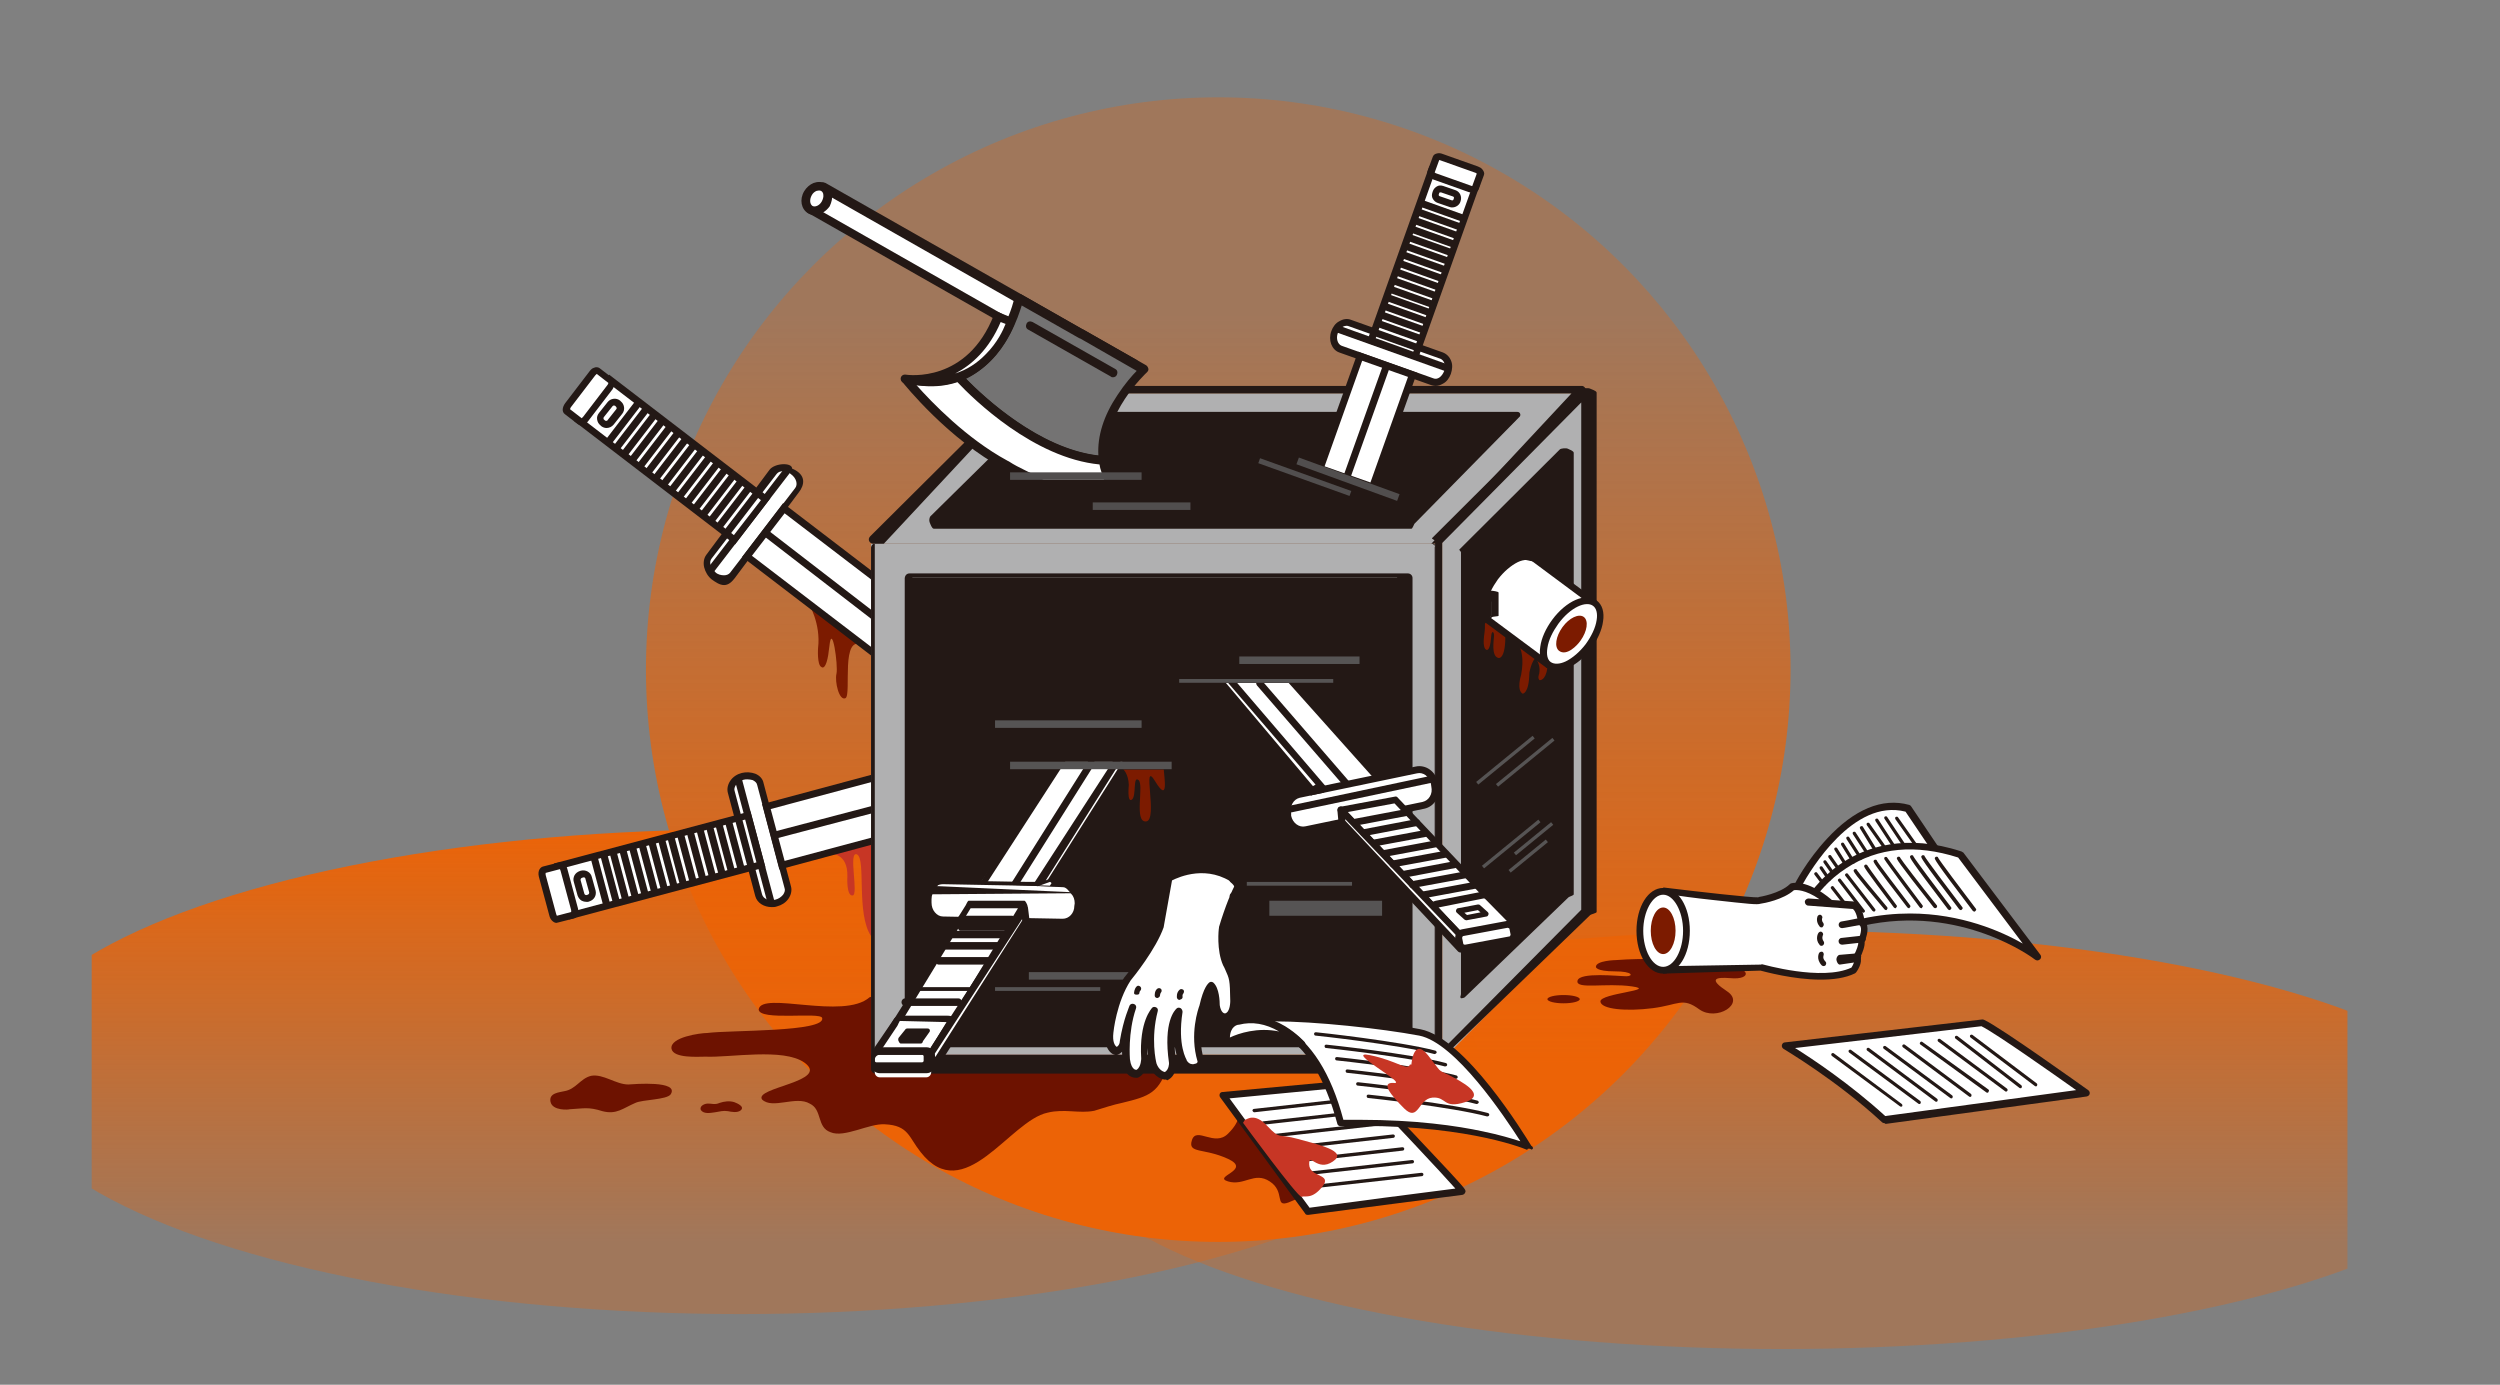 <?xml version="1.0" encoding="utf-8"?>
<!-- Generator: Adobe Illustrator 18.1.1, SVG Export Plug-In . SVG Version: 6.00 Build 0)  -->
<!DOCTYPE svg PUBLIC "-//W3C//DTD SVG 1.1//EN" "http://www.w3.org/Graphics/SVG/1.1/DTD/svg11.dtd">
<svg version="1.1" id="Layer_1" xmlns="http://www.w3.org/2000/svg" xmlns:xlink="http://www.w3.org/1999/xlink" x="0px" y="0px"
	 viewBox="0 0 665.3 368.5" enable-background="new 0 0 665.3 368.5" xml:space="preserve">
<rect x="0" y="0" width="665.3" height="368.5" fill="#808080" stroke="none"/>
<g id="XMLID_8278_">
	<defs>
		<rect id="XMLID_8277_" x="24.4" y="0" width="600.3" height="368.5"/>
	</defs>
	<clipPath id="XMLID_6_">
		<use xlink:href="#XMLID_8277_"  overflow="visible"/>
	</clipPath>
	<g id="XMLID_8276_" clip-path="url(#XMLID_6_)">
		<rect id="XMLID_8897_" x="24" y="206.2" fill="none" width="600" height="155.7"/>
		<g id="XMLID_8894_">
			<linearGradient id="XMLID_7_" gradientUnits="userSpaceOnUse" x1="197.1" y1="330.839" x2="197.1" y2="219.359">
				<stop  offset="0" style="stop-color:#EC6306;stop-opacity:0.3"/>
				<stop  offset="1" style="stop-color:#EC6306"/>
			</linearGradient>
			<ellipse id="XMLID_8896_" fill="url(#XMLID_7_)" cx="197.1" cy="285.2" rx="197.1" ry="64.5"/>
			<linearGradient id="XMLID_8_" gradientUnits="userSpaceOnUse" x1="474.131" y1="330.839" x2="474.131" y2="219.359">
				<stop  offset="0" style="stop-color:#EC6306;stop-opacity:0.3"/>
				<stop  offset="1" style="stop-color:#EC6306"/>
			</linearGradient>
			<ellipse id="XMLID_8895_" fill="url(#XMLID_8_)" cx="474.1" cy="303.3" rx="191.2" ry="55.7"/>
		</g>
		<rect id="XMLID_8893_" x="24" y="200.6" fill="none" width="600" height="155.7"/>
		<linearGradient id="XMLID_9_" gradientUnits="userSpaceOnUse" x1="324.186" y1="83.21" x2="324.186" y2="283.062">
			<stop  offset="0" style="stop-color:#EC6306;stop-opacity:0.3"/>
			<stop  offset="1" style="stop-color:#EC6306"/>
		</linearGradient>
		<circle id="XMLID_8892_" fill="url(#XMLID_9_)" cx="324.2" cy="178.2" r="152.3"/>
		<rect id="XMLID_8754_" x="24" y="206.2" fill="none" width="600" height="155.7"/>
		<g id="XMLID_8252_">
			<g id="XMLID_8254_">
				<path id="XMLID_8753_" fill="#6D1200" d="M329.7,297.4c-0.5-0.7,0.7,0.7-2.9,4.3c-3.6,3.6-8.4-2-9.6,1.7c-1.2,3.7,3.1,2,9.6,5
					c6.5,3-4.3,4.7,0,6s7-2.7,11.1,0c4.2,2.7,1.2,7,5,5.6c0,0,4-1.6,4.3-2.1c0.2-0.5-3.5-15.1-3.7-15.1c-0.2,0-6.9-6.6-6.9-6.6
					L329.7,297.4z"/>
				<path id="XMLID_8752_" fill="#C73625" d="M220.9,227.2c0,0,4.8-0.4,4.6,6.1c0,0-0.3,5.2,1.4,5s-1.3-12.1,1.2-10.9
					c2.4,1.3-0.3,15.7,3.7,21.7v-25.1L220.9,227.2z"/>
				<path id="XMLID_8751_" fill="#7C1B00" d="M215.2,160.6c0,0,3.3,5.3,2.5,11.9c0,0-0.3,4.5,0.9,5c0,0,1.4,1.5,2.1-5.4
					c0.7-6.9,2.4,5.1,1.9,7.2c-0.5,2.1,0.7,7.3,2.4,6.5c1.7-0.9-1.5-17.6,4.8-14L215.2,160.6z"/>
				<g id="XMLID_8748_">
					<path fill="#6D1200" d="M231.4,265.4c-6.9,6.1-28.7-1.7-29.5,3.2c0,3.2,16.4,0.6,16.9,2.3c1,3.8-24.5,3.2-30.6,4
						c-1.8,0-10,1.1-9.5,4.2c0.5,2.6,7.1,2.1,9,2.1c6.6,0.3,20.8-2.4,26.4,1.6c6.9,5-13.5,6.6-11.3,9.8c2.8,2.7,9-1.1,12.7,1.1
						c3.4,1.6,1.8,6.3,5.5,7.6c3.7,1.6,10.3-2.4,14.5-2.1c6.3,0.3,6.3,3.4,9.5,7.4c11.6,14.8,23.7-8.4,33.8-10.5
						c4.5-1.1,8.4,0.3,12.4-0.5c2.6-0.8,5-1.6,7.4-2.1c7.4-1.8,9.8-2.6,12.4-10.3c1.1-3.4,1.6-3.7-1.3-5c-2.6-1.6-8.7-0.3-11.6-0.8
						c-5.8-1.1-11.3-2.1-17.1-2.6c-12.7-1.3-25.3-5.3-38.2-7.1c-3.7-0.5-7.4-1.3-11.1-2.4"/>
				</g>
				<g id="XMLID_8706_">
					<g id="XMLID_8743_">
						<path id="XMLID_8747_" fill="#FFFFFF" d="M211.2,125.4c1.8,1.4,2.3,3.6,1.2,5L195.1,153c-1.1,1.4-3.4,1.5-5.2,0.1l0,0
							c-1.8-1.4-2.3-3.6-1.2-5l17.3-22.5C207.1,124.1,209.4,124.1,211.2,125.4L211.2,125.4z"/>
						<path id="XMLID_8744_" fill="#231815" d="M192.7,155.7c-1.2,0-2.3-0.8-3.3-1.5c-1-0.8-1.7-2-2-3.2c-0.3-1.2-0.1-2.5,0.6-3.4
							l16.8-22.6c1.4-1.8,6-2,6-0.3v0c4,1.7,3.2,4.5,1.8,6.3l-17.1,22.9c-0.7,0.9-1.6,1.8-2.8,1.8
							C192.8,155.7,192.7,155.7,192.7,155.7z M208.4,125.4c-0.7,0-1.3,0.2-1.7,0.7l-17.3,22.5c-0.4,0.5-0.5,1.1-0.3,1.7
							c0.2,0.7,0.7,1.4,1.3,2s1.5,0.8,2.3,0.8c0.7,0,1.3-0.3,1.6-0.7l17.3-22.5c0.8-1,0.3-2.7-1.1-3.7
							C209.9,125.6,209.1,125.4,208.4,125.4z"/>
					</g>
					<g id="XMLID_8738_">
						<polygon id="XMLID_8742_" fill="#FFFFFF" points="244.5,162.7 234.7,175.5 198.8,148.1 208.6,135.3 						"/>
						<path id="XMLID_8739_" fill="#231815" d="M234.9,176.8l-37.4-28.6l10.9-14.3l37.4,28.6L234.9,176.8z M200.1,147.9l34.4,26.3
							l8.7-11.3l-34.4-26.3L200.1,147.9z"/>
					</g>
					
						<rect id="XMLID_8737_" x="199" y="154.6" transform="matrix(0.792 0.611 -0.611 0.792 141.15 -102.999)" fill="#231815" width="45.2" height="1.9"/>
					
						<rect id="XMLID_8736_" x="198.5" y="120.7" transform="matrix(0.793 0.609 -0.609 0.793 125.494 -92.825)" fill="#231815" width="1.9" height="35.4"/>
					<g id="XMLID_8731_">
						
							<rect id="XMLID_8735_" x="172.1" y="96.2" transform="matrix(0.609 -0.793 0.793 0.609 -27.069 189.797)" fill="#FFFFFF" width="13.6" height="52.2"/>
						<path id="XMLID_8732_" fill="#231815" d="M195.6,144.9L152.7,112l9.4-12.3l42.9,32.9L195.6,144.9z M155.3,111.7l40,30.7
							l7.2-9.3l-40-30.7L155.3,111.7z"/>
					</g>
					<g id="XMLID_8726_">
						<path id="XMLID_8730_" fill="#FFFFFF" d="M162.7,101.3c0.3,0.3,0.2,1-0.3,1.6l-6.5,8.5c-0.5,0.6-1.1,0.9-1.5,0.7l-3.5-2.7
							c-0.3-0.3-0.2-1,0.3-1.6l6.5-8.5c0.5-0.6,1.1-0.9,1.5-0.7L162.7,101.3z"/>
						<path id="XMLID_8727_" fill="#231815" d="M154.7,113.2c-0.3,0-0.6-0.1-0.9-0.3l-3.5-2.7c-0.8-0.6-0.7-1.8,0.1-2.9l6.5-8.5
							c0.3-0.4,0.7-0.8,1.1-0.9c0.6-0.3,1.2-0.2,1.6,0.1l3.5,2.7c0.4,0.3,0.6,0.9,0.5,1.5c-0.1,0.5-0.3,0.9-0.6,1.4l-6.5,8.5
							c-0.3,0.4-0.7,0.8-1.1,0.9C155.2,113.1,154.9,113.2,154.7,113.2z M151.7,108.9l3.1,2.4c0.1-0.1,0.2-0.2,0.4-0.4l6.5-8.5
							c0.1-0.2,0.2-0.3,0.2-0.5l-3.1-2.4c-0.1,0.1-0.2,0.2-0.4,0.4l-6.5,8.5C151.8,108.6,151.7,108.8,151.7,108.9z"/>
					</g>
					
						<rect id="XMLID_8725_" x="164.9" y="105.8" transform="matrix(0.793 0.609 -0.609 0.793 102.8 -77.659)" fill="#231815" width="1.9" height="13.6"/>
					
						<rect id="XMLID_8724_" x="167" y="107.4" transform="matrix(0.793 0.609 -0.609 0.793 104.215 -78.605)" fill="#231815" width="1.9" height="13.6"/>
					
						<rect id="XMLID_8723_" x="169.1" y="109" transform="matrix(0.793 0.609 -0.609 0.793 105.63 -79.55)" fill="#231815" width="1.9" height="13.6"/>
					
						<rect id="XMLID_8722_" x="171.2" y="110.6" transform="matrix(0.793 0.609 -0.609 0.793 107.046 -80.496)" fill="#231815" width="1.9" height="13.6"/>
					
						<rect id="XMLID_8721_" x="173.3" y="112.2" transform="matrix(0.793 0.609 -0.609 0.793 108.461 -81.442)" fill="#231815" width="1.9" height="13.6"/>
					
						<rect id="XMLID_8720_" x="175.4" y="113.8" transform="matrix(0.793 0.609 -0.609 0.793 109.877 -82.388)" fill="#231815" width="1.9" height="13.6"/>
					
						<rect id="XMLID_8719_" x="177.5" y="115.4" transform="matrix(0.793 0.609 -0.609 0.793 111.292 -83.334)" fill="#231815" width="1.9" height="13.6"/>
					
						<rect id="XMLID_8718_" x="179.6" y="117.1" transform="matrix(0.793 0.609 -0.609 0.793 112.707 -84.28)" fill="#231815" width="1.9" height="13.6"/>
					
						<rect id="XMLID_8717_" x="181.7" y="118.7" transform="matrix(0.793 0.609 -0.609 0.793 114.123 -85.226)" fill="#231815" width="1.9" height="13.6"/>
					
						<rect id="XMLID_8716_" x="183.8" y="120.3" transform="matrix(0.793 0.609 -0.609 0.793 115.538 -86.171)" fill="#231815" width="1.9" height="13.6"/>
					
						<rect id="XMLID_8715_" x="185.9" y="121.9" transform="matrix(0.793 0.609 -0.609 0.793 116.954 -87.118)" fill="#231815" width="1.9" height="13.6"/>
					
						<rect id="XMLID_8714_" x="188" y="123.5" transform="matrix(0.793 0.609 -0.609 0.793 118.369 -88.063)" fill="#231815" width="1.9" height="13.6"/>
					
						<rect id="XMLID_8713_" x="190.1" y="125.1" transform="matrix(0.793 0.609 -0.609 0.793 119.784 -89.009)" fill="#231815" width="1.9" height="13.6"/>
					
						<rect id="XMLID_8712_" x="192.2" y="126.7" transform="matrix(0.793 0.609 -0.609 0.793 121.2 -89.955)" fill="#231815" width="1.9" height="13.6"/>
					
						<rect id="XMLID_8711_" x="194.3" y="128.3" transform="matrix(0.793 0.609 -0.609 0.793 122.615 -90.901)" fill="#231815" width="1.9" height="13.6"/>
					
						<rect id="XMLID_8710_" x="196.4" y="130" transform="matrix(0.793 0.609 -0.609 0.793 124.073 -91.875)" fill="#231815" width="1.9" height="13.6"/>
					<path id="XMLID_8707_" fill="#231815" d="M161.4,113.9c-0.5,0-1-0.2-1.4-0.5l-0.2-0.2c-0.5-0.4-0.8-0.9-0.9-1.6
						c-0.1-0.6,0.1-1.2,0.5-1.7l2.3-2.9c0.8-1,2.3-1.2,3.3-0.4l0.2,0.2c1,0.8,1.2,2.3,0.4,3.3l-2.3,2.9
						C162.8,113.6,162.1,113.9,161.4,113.9z M163.4,107.9c-0.2,0-0.3,0.1-0.4,0.2l-2.3,2.9c-0.1,0.1-0.1,0.2-0.1,0.4
						c0,0.1,0.1,0.3,0.2,0.3l0.2,0.2c0.1,0.1,0.2,0.1,0.4,0.1c0.1,0,0.3-0.1,0.3-0.2l2.3-2.9c0.2-0.2,0.1-0.5-0.1-0.7l-0.2-0.2
						C163.6,108,163.5,107.9,163.4,107.9z"/>
				</g>
				<g id="XMLID_8664_">
					<g id="XMLID_8701_">
						<path id="XMLID_8705_" fill="#FFFFFF" d="M197.6,206.6c2.1-0.6,4.3,0.4,4.7,2.1l7.3,27.5c0.5,1.7-0.9,3.6-3.1,4.2l0,0
							c-2.1,0.6-4.3-0.4-4.7-2.1l-7.3-27.5C194.1,209.1,195.5,207.2,197.6,206.6L197.6,206.6z"/>
						<path id="XMLID_8702_" fill="#231815" d="M205.4,241.4c-2.1,0-3.9-1.1-4.4-2.9l-7.3-27.5c-0.3-1.1,0-2.3,0.7-3.3
							c0.7-1,1.8-1.7,3-2c1.2-0.3,2.5-0.2,3.6,0.2c1.2,0.5,2,1.4,2.2,2.5l7.3,27.5c0.3,1.1,0,2.3-0.7,3.3c-0.7,1-1.8,1.7-3,2
							C206.3,241.4,205.8,241.4,205.4,241.4z M198.9,207.4c-0.3,0-0.7,0-1,0.1l0,0c-0.8,0.2-1.5,0.7-2,1.3c-0.4,0.6-0.6,1.2-0.4,1.7
							l7.3,27.5c0.3,1.2,1.9,1.9,3.6,1.4c0.8-0.2,1.5-0.7,2-1.3c0.4-0.6,0.6-1.2,0.4-1.7l-7.3-27.5c-0.1-0.6-0.6-1-1.2-1.3
							C199.9,207.5,199.4,207.4,198.9,207.4z"/>
					</g>
					<g id="XMLID_8696_">
						<polygon id="XMLID_8700_" fill="#FFFFFF" points="247.6,202.9 251.7,218.5 208.1,230.2 203.9,214.6 						"/>
						<path id="XMLID_8697_" fill="#231815" d="M207.4,231.4l-4.6-17.4l45.4-12.2l4.6,17.4L207.4,231.4z M205.1,215.3l3.7,13.8
							l41.8-11.2l-3.7-13.8L205.1,215.3z"/>
					</g>
					
						<rect id="XMLID_8695_" x="226.9" y="194.1" transform="matrix(0.254 0.967 -0.967 0.254 379.462 -58.795)" fill="#231815" width="1.9" height="45.2"/>
					
						<rect id="XMLID_8694_" x="183.1" y="222.9" transform="matrix(0.257 0.966 -0.966 0.257 365.451 -27.795)" fill="#231815" width="35.4" height="1.9"/>
					<g id="XMLID_8689_">
						
							<rect id="XMLID_8693_" x="168.7" y="204.2" transform="matrix(-0.257 -0.966 0.966 -0.257 -1.926 459.15)" fill="#FFFFFF" width="13.6" height="52.2"/>
						<path id="XMLID_8690_" fill="#231815" d="M151.4,244.7l-4-14.9l52.3-13.9l4,14.9L151.4,244.7z M149.6,231.1l3,11.4l48.7-13
							l-3-11.4L149.6,231.1z"/>
					</g>
					<g id="XMLID_8684_">
						<path id="XMLID_8688_" fill="#FFFFFF" d="M149,230.3c0.4-0.1,0.9,0.4,1.1,1.2l2.8,10.4c0.2,0.8,0,1.5-0.4,1.6l-4.3,1.1
							c-0.4,0.1-0.9-0.4-1.1-1.2l-2.8-10.4c-0.2-0.8,0-1.5,0.4-1.6L149,230.3z"/>
						<path id="XMLID_8685_" fill="#231815" d="M148.1,245.6c-0.4,0-0.8-0.2-1.2-0.6c-0.3-0.3-0.6-0.8-0.7-1.3l-2.8-10.4
							c-0.2-0.8-0.1-1.5,0.2-2c0.2-0.3,0.5-0.6,0.9-0.7l4.3-1.1c0.9-0.2,1.9,0.5,2.2,1.8l2.8,10.4c0.3,1.3-0.1,2.5-1,2.7l-4.3,1.1
							C148.3,245.5,148.2,245.6,148.1,245.6z M145.2,232.3c0,0.1,0,0.3,0,0.5l2.8,10.4c0.1,0.2,0.1,0.4,0.2,0.5l3.8-1
							c0-0.1,0-0.3,0-0.5l-2.8-10.4c-0.1-0.2-0.1-0.4-0.2-0.5L145.2,232.3z"/>
					</g>
					
						<rect id="XMLID_8683_" x="153" y="233.8" transform="matrix(0.257 0.966 -0.966 0.257 345.53 19.967)" fill="#231815" width="13.6" height="1.9"/>
					
						<rect id="XMLID_8682_" x="155.5" y="233.1" transform="matrix(0.257 0.966 -0.966 0.257 346.773 16.988)" fill="#231815" width="13.6" height="1.9"/>
					
						<rect id="XMLID_8681_" x="158.1" y="232.5" transform="matrix(0.257 0.966 -0.966 0.257 348.014 14.008)" fill="#231815" width="13.6" height="1.9"/>
					
						<rect id="XMLID_8680_" x="160.7" y="231.8" transform="matrix(0.257 0.966 -0.966 0.257 349.249 11.024)" fill="#231815" width="13.6" height="1.9"/>
					
						<rect id="XMLID_8679_" x="163.2" y="231.1" transform="matrix(0.257 0.966 -0.966 0.257 350.501 8.053)" fill="#231815" width="13.6" height="1.9"/>
					
						<rect id="XMLID_8678_" x="165.8" y="230.4" transform="matrix(0.257 0.966 -0.966 0.257 351.736 5.068)" fill="#231815" width="13.6" height="1.9"/>
					
						<rect id="XMLID_8677_" x="168.3" y="229.7" transform="matrix(0.257 0.966 -0.966 0.257 352.984 2.094)" fill="#231815" width="13.6" height="1.9"/>
					
						<rect id="XMLID_8676_" x="170.9" y="229" transform="matrix(0.257 0.966 -0.966 0.257 354.227 -0.885)" fill="#231815" width="13.6" height="1.9"/>
					
						<rect id="XMLID_8675_" x="173.4" y="228.4" transform="matrix(0.257 0.966 -0.966 0.257 355.472 -3.862)" fill="#231815" width="13.6" height="1.9"/>
					
						<rect id="XMLID_8674_" x="176" y="227.7" transform="matrix(0.257 0.966 -0.966 0.257 356.714 -6.841)" fill="#231815" width="13.6" height="1.9"/>
					
						<rect id="XMLID_8673_" x="178.6" y="227" transform="matrix(0.257 0.966 -0.966 0.257 357.947 -9.826)" fill="#231815" width="13.6" height="1.9"/>
					
						<rect id="XMLID_8672_" x="181.1" y="226.3" transform="matrix(0.257 0.966 -0.966 0.257 359.2 -12.798)" fill="#231815" width="13.6" height="1.9"/>
					
						<rect id="XMLID_8671_" x="183.7" y="225.6" transform="matrix(0.257 0.966 -0.966 0.257 360.434 -15.782)" fill="#231815" width="13.6" height="1.9"/>
					
						<rect id="XMLID_8670_" x="186.2" y="225" transform="matrix(0.257 0.966 -0.966 0.257 361.685 -18.755)" fill="#231815" width="13.6" height="1.9"/>
					
						<rect id="XMLID_8669_" x="188.8" y="224.3" transform="matrix(0.257 0.966 -0.966 0.257 362.925 -21.735)" fill="#231815" width="13.6" height="1.9"/>
					
						<rect id="XMLID_8668_" x="191.4" y="223.6" transform="matrix(0.257 0.966 -0.966 0.257 364.207 -24.801)" fill="#231815" width="13.6" height="1.9"/>
					<path id="XMLID_8665_" fill="#231815" d="M156,240c-0.4,0-0.8-0.1-1.2-0.3c-0.5-0.3-0.9-0.8-1.1-1.4l-1-3.6
						c-0.2-0.6-0.1-1.2,0.2-1.8c0.3-0.5,0.8-0.9,1.4-1.1l0.3-0.1c1.3-0.3,2.6,0.4,2.9,1.7l1,3.6c0.3,1.3-0.4,2.5-1.7,2.9l-0.3,0.1
						C156.4,240,156.2,240,156,240z M155.2,233.5l-0.3,0.1c-0.1,0-0.2,0.1-0.3,0.2c-0.1,0.1-0.1,0.3-0.1,0.4l1,3.6
						c0,0.1,0.1,0.2,0.2,0.3c0.1,0.1,0.3,0.1,0.4,0.1l0.3-0.1c0.3-0.1,0.4-0.3,0.4-0.6l-1-3.6C155.8,233.6,155.5,233.4,155.2,233.5
						L155.2,233.5z"/>
				</g>
				<g id="XMLID_8659_">
					<rect id="XMLID_8663_" x="231.8" y="144.7" fill="#B0B0B1" width="152" height="136"/>
					<path id="XMLID_8660_" fill="#231815" d="M381.8,284.5c0,0.6-0.5,1.2-1.2,1.2H233c-0.6,0-1.2-0.5-1.2-1.2V145.8
						c0-0.6,0.5-1.2,1.2-1.2h147.7c0.6,0,1.2,0.5,1.2,1.2V284.5z M232.8,280.7h149v-136h-149V280.7z"/>
				</g>
				<g id="XMLID_8654_">
					<rect id="XMLID_8658_" x="240.8" y="153.7" fill="#231815" width="133" height="120"/>
					<path id="XMLID_8655_" fill="#231815" d="M375.8,277.5c0,0.6-0.5,1.2-1.2,1.2H242c-0.6,0-1.2-0.5-1.2-1.2V153.8
						c0-0.6,0.5-1.2,1.2-1.2h132.7c0.6,0,1.2,0.5,1.2,1.2V277.5z M242.8,271.7h129v-118h-129V271.7z"/>
				</g>
				<rect id="XMLID_8653_" x="273.8" y="258.7" fill="#565454" width="28" height="2"/>
				<g id="XMLID_8625_">
					<g id="XMLID_8648_">
						<path id="XMLID_8652_" fill="#FFFFFF" d="M362,288.1l-36.5,3.4l22.6,30.9c0,0,40.2-5.3,40.9-5.3
							C389.7,317,362,288.1,362,288.1z"/>
						<path id="XMLID_8649_" fill="#231815" d="M348,323.3c-0.3,0-0.6-0.1-0.7-0.4L324.7,292c-0.2-0.3-0.2-0.6-0.1-0.9
							c0.1-0.3,0.4-0.5,0.8-0.5l36.5-3.4c0.3,0,0.6,0.1,0.8,0.3c0.1,0.1,6.9,7.2,13.6,14.3c3.9,4.2,7.1,7.5,9.3,9.9
							c4.6,5,4.6,5,4.3,5.7c-0.1,0.3-0.5,0.6-0.9,0.6c-1,0.1-29.8,3.9-40.8,5.3C348.1,323.3,348.1,323.3,348,323.3z M327.2,292.3
							l21.3,29.1c8.7-1.2,32.2-4.3,38.8-5.1c-3.6-4.1-16.5-17.8-25.6-27.3L327.2,292.3z"/>
					</g>
					<g id="XMLID_8626_">
						<g id="XMLID_8645_">
							<line id="XMLID_8647_" fill="#FFFFFF" x1="333.8" y1="295.5" x2="363.2" y2="292.2"/>
							<path id="XMLID_8646_" fill="#231815" d="M333.8,296c-0.2,0-0.4-0.2-0.5-0.4c0-0.3,0.2-0.5,0.4-0.5l29.4-3.3
								c0.3,0,0.5,0.2,0.5,0.4c0,0.3-0.2,0.5-0.4,0.5L333.8,296C333.8,296,333.8,296,333.8,296z"/>
						</g>
						<g id="XMLID_8642_">
							<line id="XMLID_8644_" fill="#FFFFFF" x1="336.3" y1="298.9" x2="365.7" y2="295.5"/>
							<path id="XMLID_8643_" fill="#231815" d="M336.3,299.3c-0.2,0-0.4-0.2-0.5-0.4c0-0.3,0.2-0.5,0.4-0.5l29.4-3.3
								c0.3,0,0.5,0.2,0.5,0.4c0,0.3-0.2,0.5-0.4,0.5L336.3,299.3C336.3,299.3,336.3,299.3,336.3,299.3z"/>
						</g>
						<g id="XMLID_8639_">
							<line id="XMLID_8641_" fill="#FFFFFF" x1="338.8" y1="302.3" x2="368.2" y2="298.9"/>
							<path id="XMLID_8640_" fill="#231815" d="M338.8,302.7c-0.2,0-0.4-0.2-0.5-0.4c0-0.3,0.2-0.5,0.4-0.5l29.4-3.3
								c0.3,0,0.5,0.2,0.5,0.4c0,0.3-0.2,0.5-0.4,0.5L338.8,302.7C338.9,302.7,338.9,302.7,338.8,302.7z"/>
						</g>
						<g id="XMLID_8636_">
							<line id="XMLID_8638_" fill="#FFFFFF" x1="341.4" y1="305.6" x2="370.8" y2="302.3"/>
							<path id="XMLID_8637_" fill="#231815" d="M341.4,306.1c-0.2,0-0.4-0.2-0.5-0.4c0-0.3,0.2-0.5,0.4-0.5l29.4-3.3
								c0.3,0,0.5,0.2,0.5,0.4c0,0.3-0.2,0.5-0.4,0.5L341.4,306.1C341.4,306.1,341.4,306.1,341.4,306.1z"/>
						</g>
						<g id="XMLID_8633_">
							<line id="XMLID_8635_" fill="#FFFFFF" x1="343.9" y1="309" x2="373.3" y2="305.7"/>
							<path id="XMLID_8634_" fill="#231815" d="M343.9,309.5c-0.2,0-0.4-0.2-0.5-0.4c0-0.3,0.2-0.5,0.4-0.5l29.4-3.3
								c0.3,0,0.5,0.2,0.5,0.4c0,0.3-0.2,0.5-0.4,0.5L343.9,309.5C344,309.5,343.9,309.5,343.9,309.5z"/>
						</g>
						<g id="XMLID_8630_">
							<line id="XMLID_8632_" fill="#FFFFFF" x1="346.5" y1="312.4" x2="375.8" y2="309.1"/>
							<path id="XMLID_8631_" fill="#231815" d="M346.5,312.9c-0.2,0-0.4-0.2-0.5-0.4c0-0.3,0.2-0.5,0.4-0.5l29.4-3.3
								c0.3,0,0.5,0.2,0.5,0.4c0,0.3-0.2,0.5-0.4,0.5L346.5,312.9C346.5,312.9,346.5,312.9,346.5,312.9z"/>
						</g>
						<g id="XMLID_8627_">
							<line id="XMLID_8629_" fill="#FFFFFF" x1="349" y1="315.8" x2="378.4" y2="312.5"/>
							<path id="XMLID_8628_" fill="#231815" d="M349,316.3c-0.2,0-0.4-0.2-0.5-0.4c0-0.3,0.2-0.5,0.4-0.5l29.4-3.3
								c0.3,0,0.5,0.2,0.5,0.4c0,0.3-0.2,0.5-0.4,0.5L349,316.3C349,316.3,349,316.3,349,316.3z"/>
						</g>
					</g>
				</g>
				<g id="XMLID_8620_">
					<polygon id="XMLID_8624_" fill="#B0B0B1" points="381.4,144.7 232.4,144.7 272,104.7 421,104.7 					"/>
					<path id="XMLID_8621_" fill="#231815" d="M381.4,144.7H232.4c-0.5,0-0.9-0.3-1.1-0.7c-0.2-0.4-0.1-0.9,0.3-1.3l39.6-39.4
						c0.2-0.2,0.5-0.6,0.8-0.6H421c0.5,0,0.9,0.5,1.1,1c0.2,0.4,0.1,1.1-0.3,1.4l-39.6,39.2C381.9,144.5,381.7,144.7,381.4,144.7z
						 M235.2,144.7h145.7l37.3-40H272.5L235.2,144.7z"/>
				</g>
				<g id="XMLID_8615_">
					<polygon id="XMLID_8619_" fill="#231815" points="375.6,138.7 248.5,138.7 276.2,111.7 403.4,111.7 					"/>
					<path id="XMLID_8616_" fill="#231815" d="M375.6,140.7H248.5c-0.5,0-0.9-1.2-1.1-1.7c-0.2-0.4-0.1-1.4,0.3-1.7l27.8-27.4
						c0.2-0.2,0.5-0.3,0.8-0.3h127.1c0.5,0,0.9,0,1.1,0.4c0.2,0.4,0.1,0.8-0.3,1.1l-27.8,28.3C376.2,139.7,375.9,140.7,375.6,140.7z
						 M251.3,137.7h123.9l25.4-25H276.7L251.3,137.7z"/>
				</g>
				<g id="XMLID_8610_">
					<polygon id="XMLID_8614_" fill="#B0B0B1" points="422.8,242.5 383.8,282.1 383.8,144 422.8,104.4 					"/>
					<path id="XMLID_8611_" fill="#231815" d="M380.8,283.3c-0.2,0,0.8,0,0.7-0.1c-0.4-0.2,0.4-0.6,0.4-1.1V144c0-0.3-1-0.6-0.8-0.8
						l39.7-39.6c0.3-0.3,1.9-0.4,2.3-0.2c0.4,0.2,1.8,0.6,1.8,1.1v138.2c0,0.3-1.5,0.6-1.7,0.8L382.3,283
						C382.1,283.2,381.1,283.3,380.8,283.3z M383.8,144.5v134.9l37-37.3V107.1L383.8,144.5z"/>
				</g>
				<g id="XMLID_8605_">
					<polygon id="XMLID_8609_" fill="#231815" points="416.8,237.9 388.8,264.6 388.8,147 416.8,120.4 					"/>
					<path id="XMLID_8606_" fill="#231815" d="M388.5,265.7c-0.2,0,0.4,0,0.3-0.1c-0.4-0.2,0-0.6,0-1.1V147c0-0.3-0.6-0.6-0.4-0.8
						l26.7-26.6c0.3-0.3,1.7-0.4,2.1-0.2c0.4,0.2,1.6,0.6,1.6,1.1v117.5c0,0.3-1.2,0.6-1.4,0.8l-27.6,26.6
						C389.6,265.6,388.8,265.7,388.5,265.7z M390.8,147.5v114.3l24-24.4V123.2L390.8,147.5z"/>
				</g>
				<g id="XMLID_8563_">
					<g id="XMLID_8600_">
						<path id="XMLID_8604_" fill="#FFFFFF" d="M385.2,99.1c-0.7,1.9-2.5,3-4,2.5l-24.5-8.7c-1.5-0.5-2.2-2.6-1.6-4.5l0,0
							c0.7-1.9,2.5-3,4-2.5l24.5,8.7C385.2,95.2,385.9,97.2,385.2,99.1L385.2,99.1z"/>
						<path id="XMLID_8601_" fill="#231815" d="M382,102.7c-0.4,0-0.8-0.1-1.1-0.2l-24.5-8.7c-2-0.7-3-3.3-2.1-5.7
							c0.4-1.1,1.1-2.1,2.1-2.6c1-0.6,2.1-0.8,3.1-0.4l24.5,8.7c1,0.4,1.8,1.2,2.2,2.3c0.4,1,0.3,2.2-0.1,3.4l0,0
							c-0.4,1.1-1.1,2.1-2.1,2.6C383.3,102.5,382.7,102.7,382,102.7z M358.3,86.7c-0.3,0-0.7,0.1-1,0.3c-0.6,0.4-1,1-1.3,1.7
							c-0.5,1.4,0,2.9,1,3.3l24.5,8.7c0.5,0.2,1,0.1,1.5-0.2c0.6-0.4,1-1,1.3-1.7v0c0.3-0.7,0.3-1.5,0.1-2.1c-0.2-0.6-0.6-1-1-1.2
							l-24.5-8.7C358.6,86.7,358.5,86.7,358.3,86.7z"/>
					</g>
					<g id="XMLID_8595_">
						
							<rect id="XMLID_8599_" x="356.2" y="96.3" transform="matrix(0.942 0.336 -0.336 0.942 58.767 -115.563)" fill="#FFFFFF" width="14.8" height="31.7"/>
						<path id="XMLID_8596_" fill="#231815" d="M365.8,130.8l-15.7-5.6l11.3-31.6l15.7,5.6L365.8,130.8z M352.5,124.1l12.2,4.3
							l10-28.1l-12.2-4.3L352.5,124.1z"/>
					</g>
					
						<rect id="XMLID_8594_" x="362.7" y="96.3" transform="matrix(0.942 0.336 -0.336 0.942 58.81 -115.62)" fill="#231815" width="1.9" height="31.7"/>
					
						<rect id="XMLID_8593_" x="354.3" y="91.7" transform="matrix(0.942 0.336 -0.336 0.942 52.597 -119.042)" fill="#231815" width="32.4" height="1.9"/>
					<g id="XMLID_8588_">
						
							<rect id="XMLID_8592_" x="372.6" y="46.2" transform="matrix(0.942 0.336 -0.336 0.942 45.527 -123.115)" fill="#FFFFFF" width="12.5" height="47.9"/>
						<path id="XMLID_8589_" fill="#231815" d="M377.2,95.9l-13.5-4.8l16.7-46.9l13.5,4.8L377.2,95.9z M366.1,90l10,3.6l15.5-43.4
							l-10-3.6L366.1,90z"/>
					</g>
					<g id="XMLID_8583_">
						<path id="XMLID_8587_" fill="#FFFFFF" d="M392.6,50.1c-0.1,0.4-0.8,0.5-1.5,0.2l-9.3-3.3c-0.7-0.2-1.1-0.7-1-1.1l1.4-3.8
							c0.1-0.4,0.8-0.5,1.5-0.2l9.3,3.3c0.7,0.2,1.1,0.7,1,1.1L392.6,50.1z"/>
						<path id="XMLID_8584_" fill="#231815" d="M391.8,51.3c-0.3,0-0.7-0.1-1-0.2l-9.3-3.3c-0.5-0.2-0.9-0.4-1.2-0.8
							c-0.4-0.5-0.6-1-0.4-1.5l1.4-3.8c0.2-0.5,0.6-0.8,1.3-0.9c0.4-0.1,0.9,0,1.4,0.2l9.3,3.3c0.5,0.2,0.9,0.4,1.2,0.8
							c0.4,0.5,0.6,1,0.4,1.5l-1.4,3.8c-0.2,0.5-0.6,0.8-1.3,0.9C392.1,51.3,391.9,51.3,391.8,51.3z M381.8,45.9
							c0.1,0.1,0.2,0.1,0.3,0.2l9.3,3.3c0.2,0.1,0.3,0.1,0.4,0.1l1.2-3.3c-0.1-0.1-0.2-0.1-0.3-0.2l-9.3-3.3
							c-0.2-0.1-0.3-0.1-0.4-0.1L381.8,45.9z"/>
					</g>
					
						<rect id="XMLID_8582_" x="377.4" y="55" transform="matrix(0.942 0.336 -0.336 0.942 41.048 -125.561)" fill="#231815" width="12.5" height="1.9"/>
					
						<rect id="XMLID_8581_" x="376.6" y="57.3" transform="matrix(0.942 0.336 -0.336 0.942 41.766 -125.151)" fill="#231815" width="12.5" height="1.9"/>
					
						<rect id="XMLID_8580_" x="375.8" y="59.6" transform="matrix(0.942 0.336 -0.336 0.942 42.489 -124.749)" fill="#231815" width="12.5" height="1.9"/>
					
						<rect id="XMLID_8579_" x="374.9" y="61.9" transform="matrix(0.942 0.336 -0.336 0.942 43.209 -124.342)" fill="#231815" width="12.5" height="1.9"/>
					
						<rect id="XMLID_8578_" x="374.1" y="64.1" transform="matrix(0.942 0.336 -0.336 0.942 43.924 -123.926)" fill="#231815" width="12.5" height="1.9"/>
					
						<rect id="XMLID_8577_" x="373.3" y="66.4" transform="matrix(0.942 0.336 -0.336 0.942 44.65 -123.529)" fill="#231815" width="12.5" height="1.9"/>
					
						<rect id="XMLID_8576_" x="372.5" y="68.7" transform="matrix(0.942 0.336 -0.336 0.942 45.37 -123.123)" fill="#231815" width="12.5" height="1.9"/>
					
						<rect id="XMLID_8575_" x="371.7" y="71" transform="matrix(0.942 0.336 -0.336 0.942 46.089 -122.713)" fill="#231815" width="12.5" height="1.9"/>
					
						<rect id="XMLID_8574_" x="370.9" y="73.3" transform="matrix(0.942 0.336 -0.336 0.942 46.811 -122.31)" fill="#231815" width="12.5" height="1.9"/>
					
						<rect id="XMLID_8573_" x="370.1" y="75.6" transform="matrix(0.942 0.336 -0.336 0.942 47.532 -121.904)" fill="#231815" width="12.5" height="1.9"/>
					
						<rect id="XMLID_8572_" x="369.2" y="77.9" transform="matrix(0.942 0.336 -0.336 0.942 48.25 -121.493)" fill="#231815" width="12.5" height="1.9"/>
					
						<rect id="XMLID_8571_" x="368.4" y="80.1" transform="matrix(0.942 0.336 -0.336 0.942 48.973 -121.091)" fill="#231815" width="12.5" height="1.9"/>
					
						<rect id="XMLID_8570_" x="367.6" y="82.4" transform="matrix(0.942 0.336 -0.336 0.942 49.693 -120.684)" fill="#231815" width="12.5" height="1.9"/>
					
						<rect id="XMLID_8569_" x="366.8" y="84.7" transform="matrix(0.942 0.336 -0.336 0.942 50.411 -120.274)" fill="#231815" width="12.5" height="1.9"/>
					
						<rect id="XMLID_8568_" x="366" y="87" transform="matrix(0.942 0.336 -0.336 0.942 51.134 -119.872)" fill="#231815" width="12.5" height="1.9"/>
					
						<rect id="XMLID_8567_" x="365.1" y="89.4" transform="matrix(0.942 0.336 -0.336 0.942 51.876 -119.453)" fill="#231815" width="12.5" height="1.9"/>
					<path id="XMLID_8564_" fill="#231815" d="M386.5,55.2c-0.2,0-0.5,0-0.7-0.1l-3.2-1.1c-0.6-0.2-1-0.6-1.3-1.1
						c-0.3-0.5-0.3-1.1-0.1-1.7l0.1-0.3c0.2-0.6,0.6-1,1.1-1.3c0.5-0.3,1.1-0.3,1.7-0.1l3.2,1.1c1.2,0.4,1.8,1.7,1.4,2.9l-0.1,0.3
						C388.3,54.6,387.4,55.2,386.5,55.2z M383.4,51.2c-0.1,0-0.1,0-0.2,0c-0.1,0-0.2,0.1-0.2,0.2l-0.1,0.3c-0.1,0.2,0,0.4,0.2,0.5
						l3.2,1.1c0.2,0.1,0.4,0,0.5-0.2v0l0.1-0.3c0.1-0.2,0-0.4-0.2-0.5l-3.2-1.1C383.5,51.2,383.4,51.2,383.4,51.2z"/>
				</g>
				<g id="XMLID_8539_">
					<g id="XMLID_8552_">
						<g id="XMLID_8558_">
							<polygon id="XMLID_8562_" fill="#FFFFFF" points="298.5,102.9 215.7,55.8 219.1,49.8 301.9,96.9 							"/>
							<path id="XMLID_8559_" fill="#231815" d="M298.5,104c-0.2,0-0.4,0-0.6-0.2l-82.8-47.1c-0.3-0.2-0.5-0.4-0.5-0.7
								c-0.1-0.3,0-0.6,0.1-0.9l3.4-6c0.3-0.6,1-0.7,1.6-0.4l82.8,47.1c0.3,0.2,0.5,0.4,0.5,0.7s0,0.6-0.1,0.9l-3.4,6
								C299.3,103.8,298.9,104,298.5,104z M217.2,55.4l80.8,46l2.3-3.9l-80.8-46L217.2,55.4z"/>
						</g>
						<g id="XMLID_8553_">
							
								<ellipse id="XMLID_8557_" transform="matrix(0.869 0.496 -0.496 0.869 54.757 -100.795)" fill="#FFFFFF" cx="217.4" cy="52.8" rx="2.7" ry="3.4"/>
							<path id="XMLID_8554_" fill="#231815" d="M216.8,57.2c-0.6,0-1.2-0.1-1.7-0.4c-1.9-1.1-2.4-3.7-1.1-5.9
								c0.6-1,1.5-1.8,2.5-2.2c1.1-0.4,2.2-0.4,3.2,0.2c0.9,0.5,1.6,1.5,1.7,2.7c0.2,1.1-0.1,2.2-0.6,3.3
								C219.8,56.3,218.3,57.2,216.8,57.2z M217.9,50.7c-0.2,0-0.5,0.1-0.6,0.1c-0.5,0.2-1,0.6-1.3,1.2c-0.6,1.1-0.5,2.3,0.2,2.8
								c0.7,0.4,1.9-0.1,2.5-1.2c0.3-0.6,0.5-1.2,0.4-1.8c0-0.3-0.2-0.8-0.6-1C218.3,50.7,218.1,50.7,217.9,50.7z"/>
						</g>
					</g>
					<g id="XMLID_8541_">
						<g id="XMLID_8547_">
							<path id="XMLID_8551_" fill="#747373" d="M304.4,98.4l-16.7-9.5l0,0l-16.6-9.5c0,0-3.4,16.1-16,20.9
								c3.2,3.5,20.3,20.8,38.5,22.1C291.8,109.8,304.4,98.4,304.4,98.4z"/>
							<path id="XMLID_8548_" fill="#231815" d="M293.6,123.6C293.6,123.6,293.5,123.6,293.6,123.6c-18.8-1.3-36.1-18.9-39.3-22.5
								c-0.3-0.3-0.4-0.7-0.3-1.1s0.4-0.7,0.7-0.8c11.9-4.5,15.3-19.9,15.3-20.1c0.1-0.4,0.3-0.7,0.7-0.8c0.3-0.2,0.7-0.1,1,0
								l16.3,9.3c0.1,0,0.2,0.1,0.3,0.1l16.7,9.5c0.3,0.2,0.5,0.5,0.6,0.9s-0.1,0.7-0.4,1c-0.1,0.1-12.1,11.2-10.4,23
								c0,0.3-0.1,0.7-0.3,1C294.2,123.5,293.9,123.6,293.6,123.6z M257.1,100.8c4.8,4.9,19.5,18.6,35.2,20.4
								c-0.3-5.1,1.4-10.6,5.1-16.1c1.9-2.9,3.9-5.2,5.1-6.4l-15-8.6c-0.1,0-0.2-0.1-0.3-0.1l-15.3-8.7c-0.5,1.6-1.4,4.4-3,7.4
								C265.9,94.3,261.8,98.5,257.1,100.8z"/>
						</g>
						<g id="XMLID_8542_">
							<path id="XMLID_8546_" fill="#FFFFFF" d="M255.1,100.3c-3.8,1.4-8.5,1.9-14.2,0.5c0,0,11.9,15.1,26.9,23l0-0.5
								c3.1,1.9,6.4,4.4,9.7,4.4h18.2c-1.2-2-1.8-3.7-2.1-5.7C275.3,120.7,258.3,103.8,255.1,100.3z"/>
							<path id="XMLID_8543_" fill="#231815" d="M295.7,129.7h-18.2c-0.2,0-0.3,0-0.4,0c-3.5-1.4-6.7-3-9.5-4.7
								c-0.1,0-0.2,0-0.2-0.1c-15.1-8-26.8-22.7-27.3-23.3c-0.3-0.4-0.3-0.9-0.1-1.3c0.3-0.4,0.8-0.6,1.2-0.5
								c5,1.2,9.5,1.1,13.5-0.4c0.4-0.2,0.9,0,1.3,0.3c3.2,3.4,19.9,20.5,37.7,21.7c0.5,0,1,0.5,1.1,1c0.3,2,1,4,2,5.8
								c0.2,0.4,0.2,0.7,0,1.1C296.5,129.5,296.1,129.7,295.7,129.7z M277.7,127.7h16.1c-0.6-2-1-2.7-1.2-4.1
								c-17.5-1.7-33.6-17.4-37.8-21.9c-3.3,1.1-7,1.4-10.9,0.8c4,4.5,13.3,14.2,24.2,20.1c0.1,0,0.3,0.2,0.4,0.2
								C271.2,124.6,274.3,125.7,277.7,127.7z"/>
						</g>
					</g>
					<path id="XMLID_8540_" fill="#231815" d="M296.2,100.4c-0.2,0-0.4,0-0.6-0.2l-22-12.5c-0.6-0.3-0.7-1-0.4-1.6
						c0.3-0.6,1-0.7,1.6-0.4l22,12.5c0.6,0.3,0.7,1,0.4,1.6C297,100.2,296.6,100.4,296.2,100.4z"/>
				</g>
				<g id="XMLID_8534_">
					<path id="XMLID_8538_" fill="#FFFFFF" d="M240.9,100.8c0,0,17.2,2.7,24.7-16.6l3.4,1.4C269,85.6,262.7,105.7,240.9,100.8z"/>
					<path id="XMLID_8535_" fill="#231815" d="M247.4,102.7c-2.1,0-4.3-0.2-6.8-0.8c-0.6-0.1-1-0.7-0.9-1.3c0.1-0.6,0.7-1,1.3-0.9
						l0,0c0.7,0.1,16.4,2.3,23.5-15.9c0.1-0.3,0.3-0.5,0.6-0.6c0.3-0.1,0.6-0.1,0.9,0l3.4,1.4c0.5,0.2,0.8,0.8,0.6,1.4
						C270,86.2,264.6,102.7,247.4,102.7z M266.3,85.7c-3.1,7.3-7.7,11.4-12.1,13.7c3.1-1,5.8-2.7,8.2-5.2c3-3,4.6-6.4,5.2-8
						L266.3,85.7z"/>
				</g>
				<g id="XMLID_8529_">
					<path id="XMLID_8533_" fill="#FFFFFF" d="M310.9,233.8c0,0,9.8-6,18.8,1.4c0,0-2.5,4.6-4.6,11.8c0,0-0.7,5.6,1.1,9.5
						c1.7,3.8,1.8,3.2,1.9,9.8c0,0,0.1,4-2.3,4.2c0,0-1.9,0-2.3-3.1c0,0,0-4.1-1.4-5.4c0,0-1.1,0.6-2.2,5.6c0,0-2.7,7-0.5,14.4
						c0,0,0.4,1.5-1.8,1.9c0,0-1.6,0.5-2.7-1.4c0,0-2.7-4-1.2-13.4c0,0-3.2,2.7-1.6,13.7c0,0,0.2,2.6-1.9,3.5c0,0-2.1-0.2-3.2-2.9
						c0,0-1.7-6.7,0.2-14.3c0,0-3.2,3.1-2.7,12.8c0,0,0.1,3-1.8,3.9c0,0-2.4,0.5-3-3.6c0,0-0.7-7.2,1.6-13.9c0,0-1.6,3.2-2.6,9.2
						c0,0,0,1.7-1.7,2.3c0,0-2.4-0.3-1.9-4.9c0,0,0.8-8.3,4.8-14.4c0,0,6.6-8.2,8.6-14L310.9,233.8z"/>
					<path id="XMLID_8530_" fill="#231815" d="M310,287.3c0,0-0.1,0-0.1,0c-0.1,0-2.7-0.3-3.9-3.5c0,0,0-0.1,0-0.1
						c0-0.1-0.5-2-0.7-4.8c0,0.9,0,1.9,0,3c0,0.2,0.1,3.6-2.3,4.8c-0.1,0-0.1,0.1-0.2,0.1c-0.1,0-1.1,0.2-2.2-0.5
						c-1-0.7-1.7-2-1.9-3.9c0-0.1-0.1-1-0.1-2.5c-0.3,0.3-0.7,0.6-1.2,0.8c-0.1,0.1-0.3,0.1-0.4,0.1c-0.1,0-1-0.1-1.8-1.1
						c-0.9-1.1-1.2-2.7-0.9-4.8c0-0.3,0.8-8.6,4.9-14.8c0,0,0,0,0.1-0.1c0.1-0.1,6.5-8,8.5-13.6l2.3-12.6c0-0.3,0.2-0.5,0.4-0.6
						c0.1-0.1,10.5-6.2,19.8,1.5c0.3,0.3,0.4,0.8,0.2,1.2c0,0-2.4,4.6-4.5,11.6c-0.1,0.7-0.5,5.6,1,8.9c0.2,0.4,0.3,0.7,0.4,1
						c1.4,3,1.4,3.2,1.6,9.2c0.1,1.8-0.5,4.9-3.1,5.2c0,0-0.1,0-0.1,0c-0.1,0-2.7-0.1-3.2-3.9c0,0,0-0.1,0-0.1
						c0-1.1-0.2-2.6-0.5-3.7c-0.3,0.7-0.8,2-1.3,4.1c0,0,0,0.1,0,0.1c0,0.1-2.5,6.8-0.4,13.8c0,0.1,0.2,1-0.3,1.8
						c-0.4,0.7-1.2,1.1-2.2,1.3c-0.8,0.2-2.6,0.1-3.7-1.8c-0.2-0.3-1.1-1.9-1.6-5.1c0,1.3,0.2,2.9,0.4,4.7c0,0,0,0,0,0.1
						c0,0.1,0.2,3.2-2.4,4.4C310.3,287.2,310.2,287.3,310,287.3z M307.8,283.1c0.6,1.6,1.7,2.1,2.2,2.2c1.1-0.7,1.1-2.2,1.1-2.4
						c-1.6-11.1,1.6-14.1,2-14.5c0.3-0.3,0.7-0.3,1.1-0.1c0.3,0.2,0.5,0.6,0.5,1c-1.4,9,1.1,12.7,1.1,12.8c0,0,0,0,0,0.1
						c0.7,1.1,1.5,1,1.7,1c0,0,0.1,0,0.1,0c0.5-0.1,0.9-0.2,1-0.4c0.1-0.1,0.1-0.3,0.1-0.3c-2.2-7.3,0.2-14.1,0.5-14.9
						c1.1-4.9,2.3-5.9,2.7-6.2c0.3-0.2,0.8-0.1,1,0.1c1.6,1.4,1.7,5.1,1.7,6c0.3,1.9,1.1,2.2,1.4,2.2c1.4-0.3,1.4-3.2,1.4-3.3
						c-0.1-5.8-0.2-5.8-1.4-8.5c-0.1-0.3-0.3-0.6-0.5-1c-1.8-4-1.2-9.7-1.1-10c0-0.1,0-0.1,0-0.2c1.7-5.7,3.5-9.8,4.3-11.3
						c-7.3-5.5-15-2-16.8-1.1l-2.2,12.3c0,0,0,0.1,0,0.1c-2,5.8-8.2,13.5-8.8,14.2c-3.8,5.8-4.6,13.8-4.6,13.9
						c-0.3,2.5,0.4,3.5,0.9,3.8c0.8-0.5,0.8-1.4,0.8-1.4c0,0,0-0.1,0-0.1c1-6.1,2.6-9.3,2.6-9.5c0.2-0.4,0.7-0.6,1.2-0.4
						c0.5,0.2,0.7,0.7,0.5,1.2c-2.2,6.4-1.6,13.4-1.6,13.5c0.2,1.6,0.7,2.3,1.1,2.6c0.3,0.2,0.5,0.2,0.7,0.2c1.2-0.8,1.2-3,1.2-3
						c-0.6-10,2.8-13.3,2.9-13.5c0.3-0.3,0.7-0.3,1.1-0.1c0.4,0.2,0.5,0.6,0.4,1C306.2,276.3,307.6,282.5,307.8,283.1z"/>
				</g>
				<path id="XMLID_8528_" fill="#231815" d="M313.9,266.1c-0.3,0-0.6-0.2-0.7-0.6c0-0.1-0.2-1.3,0.7-2.1c0.3-0.3,0.7-0.2,1,0
					c0.3,0.3,0.2,0.7,0,1c-0.3,0.3-0.2,0.8-0.2,0.8c0.1,0.4-0.2,0.7-0.6,0.8C313.9,266.1,313.9,266.1,313.9,266.1z"/>
				<path id="XMLID_8527_" fill="#231815" d="M308,265.6c-0.4,0-0.7-0.3-0.7-0.6c0-0.1-0.1-1.3,0.7-1.9c0.3-0.2,0.7-0.2,1,0.1
					c0.2,0.3,0.2,0.7-0.1,1c-0.1,0.1-0.2,0.5-0.2,0.7C308.7,265.2,308.4,265.5,308,265.6C308,265.6,308,265.6,308,265.6z"/>
				<path id="XMLID_8526_" fill="#231815" d="M302.5,264.7L302.5,264.7c-0.4,0-0.7-0.1-0.7-0.4c0-0.1,0-1.1,0.7-1.8
					c0.3-0.3,0.7-0.2,1,0.1c0.3,0.3,0.2,0.8,0,1c-0.2,0.2-0.3,0.5-0.3,0.7C303.2,264.6,302.9,264.7,302.5,264.7z"/>
				<g id="XMLID_8521_">
					<path id="XMLID_8525_" fill="#231815" d="M310.9,233.8l-6.2,0.5c0,0,4.3,0.9,5,2.9L310.9,233.8z"/>
					<path id="XMLID_8522_" fill="#231815" d="M309.7,235.7c-0.4,0-0.7,1-0.9,0.7c-0.4-1.2-3.1-1.5-4.4-1.7
						c-0.4-0.1-0.8-0.2-0.7-0.6c0-0.5,0.4-0.7,0.8-0.7l6.2-0.5c0.3,0,0.6,0.1,0.8,0.4c0.2,0.2,0.2,0.6,0.1,0.9l-1.2,2.2
						C310.4,236.7,310.1,235.7,309.7,235.7C309.7,235.7,309.7,235.7,309.7,235.7z M308.7,234.9c0.2,0.1,0.5,0.3,0.7,0.5l0.2-0.5
						L308.7,234.9z"/>
				</g>
				<g id="XMLID_8516_">
					<path id="XMLID_8520_" fill="#231815" d="M328,234.1c0,0,3.7,2.2,5.4,2.7l-5.3,1.7C328.1,238.4,331.2,236.6,328,234.1z"/>
					<path id="XMLID_8517_" fill="#231815" d="M328.1,239.3c-0.4,0-0.7-0.2-0.8-0.5c-0.2-0.4,0-0.9,0.4-1.2c0.2-0.1,0.9-0.6,0.9-1.2
						c0-0.6-0.6-1.2-1.1-1.6c-0.4-0.3-0.5-0.8-0.2-1.3c0.3-0.4,0.8-0.5,1.2-0.3c1,0.6,3.9,2.2,5.2,2.6c0.4,0.1,0.7,0.5,0.7,0.9
						c0,0.4-0.3,0.8-0.7,0.9l-5.3,1.7C328.3,239.3,328.2,239.3,328.1,239.3z M330.4,236.4c0,0,0,0.1,0,0.1c0,0.1,0,0.1,0,0.2
						l0.4-0.1C330.7,236.6,330.5,236.5,330.4,236.4z"/>
				</g>
				<g id="XMLID_8499_">
					<g id="XMLID_8511_">
						<path id="XMLID_8515_" fill="#FFFFFF" d="M329.5,271.8c0,0,18.8-5,27.3,27.1c35.8-0.9,52.4,7.7,50,6.6c0,0-16.8-28.5-29-30.8
							C364,272.1,336.2,269.5,329.5,271.8z"/>
						<path id="XMLID_8512_" fill="#231815" d="M407.1,305.7c-0.2,0-0.3,0-0.5,0l0,0c0,0,0,0,0,0c-0.1,0-0.1,0.3-0.2,0.3
							c-1.9-0.8-18.2-7.1-49.6-6.3c-0.4,0-0.8-0.2-0.9-0.6c-3.3-12.3-8.3-20.4-15.1-24.3c-6-3.4-11-2.1-11.1-2.1
							c-0.5,0.1-1-0.1-1.1-0.6c-0.1-0.5,0.1-1,0.6-1.1c7.1-2.4,35.9,0.4,48.8,2.9c12,2.3,27.7,28.1,29.5,31c0.3,0.2,0.4,0.3,0.4,0.4
							c0.1,0.4,0.1,0.3-0.2,0.6C407.5,306,407.3,305.7,407.1,305.7z M361.9,298c14.8,0,25.9,1.6,32.8,3.1c4.4,0.9,7.6,1.9,9.5,2.5
							c0.1,0,0.3,0.1,0.4,0.1c-4.3-6.7-17.3-26.2-26.9-28.1c-10.2-1.9-27.6-3.8-38.8-3.8c0.9,0.4,1.9,0.8,2.9,1.4
							c7.1,4.1,12.4,12.4,15.7,24.8C359,298,360.5,298,361.9,298z"/>
					</g>
					<g id="XMLID_8506_">
						<path id="XMLID_8510_" fill="#FFFFFF" d="M329.5,271.8c0,0-3.7,0.5-3.1,5.8c0,0,10.3-6.2,19.9,0.5
							C346.4,278.1,338.8,269.4,329.5,271.8z"/>
						<path id="XMLID_8507_" fill="#231815" d="M346.4,279c-0.2,0-0.4-0.1-0.5-0.2c-9-6.2-18.8-0.5-18.9-0.5c-0.3,0.2-0.6,0.2-0.9,0
							c-0.3-0.1-0.5-0.4-0.5-0.7c-0.6-5.7,3.1-6.7,3.8-6.8c4-1.1,8.4-0.2,12.6,2.3c3.1,1.9,5.1,4.1,5.2,4.2c0.3,0.4,0.3,0.9,0,1.2
							C346.9,278.9,346.7,279,346.4,279z M329.6,272.7c-0.3,0-2.2,0.4-2.3,3.4c2.3-1.1,7.4-2.8,13.1-1.6c-3.6-2.1-7.2-2.7-10.7-1.8
							C329.7,272.7,329.7,272.7,329.6,272.7z"/>
					</g>
					<path id="XMLID_8505_" fill="#231815" d="M381.8,280.5c0,0-0.1,0-0.1,0c-9.3-2.5-31.4-4.9-31.6-4.9c-0.3,0-0.4-0.3-0.4-0.5
						c0-0.3,0.3-0.4,0.5-0.4c0.2,0,22.4,2.4,31.8,4.9c0.2,0.1,0.4,0.3,0.3,0.6C382.2,280.3,382,280.5,381.8,280.5z"/>
					<path id="XMLID_8504_" fill="#231815" d="M384.6,283.8c0,0-0.1,0-0.1,0c-9.3-2.5-31.4-4.9-31.6-4.9c-0.3,0-0.4-0.3-0.4-0.5
						c0-0.3,0.2-0.4,0.5-0.4c0.2,0,22.4,2.4,31.8,4.9c0.2,0.1,0.4,0.3,0.3,0.6C385,283.7,384.8,283.8,384.6,283.8z"/>
					<path id="XMLID_8503_" fill="#231815" d="M387.4,287.1c0,0-0.1,0-0.1,0c-9.3-2.5-31.4-4.9-31.6-4.9c-0.3,0-0.4-0.3-0.4-0.5
						c0-0.3,0.3-0.4,0.5-0.4c0.2,0,22.4,2.4,31.8,4.9c0.2,0.1,0.4,0.3,0.3,0.6C387.8,287,387.6,287.1,387.4,287.1z"/>
					<path id="XMLID_8502_" fill="#231815" d="M390.2,290.4c0,0-0.1,0-0.1,0c-9.3-2.5-31.4-4.9-31.6-4.9c-0.3,0-0.4-0.3-0.4-0.5
						c0-0.3,0.2-0.4,0.5-0.4c0.2,0,22.4,2.4,31.8,4.9c0.2,0.1,0.4,0.3,0.3,0.6C390.6,290.3,390.4,290.4,390.2,290.4z"/>
					<path id="XMLID_8501_" fill="#231815" d="M393,293.8c0,0-0.1,0-0.1,0c-9.3-2.5-31.4-4.9-31.6-4.9c-0.3,0-0.4-0.3-0.4-0.5
						c0-0.3,0.3-0.4,0.5-0.4c0.2,0,22.4,2.4,31.8,4.9c0.2,0.1,0.4,0.3,0.3,0.6C393.4,293.6,393.2,293.8,393,293.8z"/>
					<path id="XMLID_8500_" fill="#231815" d="M395.8,297.1c0,0-0.1,0-0.1,0c-9.3-2.5-31.4-4.9-31.6-4.9c-0.3,0-0.4-0.3-0.4-0.5
						c0-0.3,0.2-0.4,0.5-0.4c0.2,0,22.4,2.4,31.8,4.9c0.2,0.1,0.4,0.3,0.3,0.6C396.2,297,396,297.1,395.8,297.1z"/>
				</g>
				<g id="XMLID_8496_">
					<path fill="#6D1200" d="M146.5,293.2c-0.5-2.4,2.5-2.5,3.6-2.8c3.2-0.5,4.3-3.4,7.2-4.1c3.2-0.6,6.6,2.3,9.9,2.3
						c1.6-0.1,13.6-1.1,11.3,2.6c-1,1.5-7.5,1.4-9.4,2.3c-3.3,1.4-5,3.2-8.8,2.2c-3.8-1.2-4.9-0.7-8.8-0.5
						C151.5,295.3,147,295.7,146.5,293.2z"/>
				</g>
				<g id="XMLID_8493_">
					<path fill="#6D1200" d="M186.5,295.4c-0.4-1,0.8-1.6,1.6-1.7c1.3-0.1,2.1,0.4,3.4-0.2c1.2-0.4,2.6-0.6,3.9-0.2
						c0.8,0.3,2.9,1.2,1.7,2.2c-0.9,0.7-2.4,0.4-3.4,0.2c-1.3-0.2-2.1,0.1-3.4,0.3C188.9,296.2,187.3,296.5,186.5,295.4z"/>
				</g>
				<path id="XMLID_8492_" fill="#231815" d="M332.8,245.7c0,0-1.9,5.9-0.4,6.2c0,0,2.6,1.4,0.4-6.4"/>
				<g id="XMLID_8441_">
					<g id="XMLID_8487_">
						<polygon id="XMLID_8491_" fill="#FFFFFF" points="275.8,234.7 261.1,234.7 283,202.7 297.7,202.7 						"/>
						<path id="XMLID_8488_" fill="#231815" d="M275.8,235.7h-14.8c-0.3,0-0.7,0.9-0.8,0.6c-0.2-0.3-0.1-0.1,0-0.4l21.9-34.4
							c0.2-0.3,0.5-0.8,0.8-0.8h14.8c0.3,0,0.7,0.9,0.8,1.2c0.2,0.3,0.1,1,0,1.3l-21.9,33.1C276.4,236.4,276.2,235.7,275.8,235.7z
							 M262.8,234.7h12.6l20.7-32h-12.6L262.8,234.7z"/>
					</g>
					<path id="XMLID_8486_" fill="#231815" d="M269,237.9c-0.2,0-0.3,0-0.5-0.1c-0.4-0.3-0.6-0.8-0.3-1.3l21.4-34
						c0.3-0.4,0.8-0.6,1.3-0.3c0.4,0.3,0.6,0.8,0.3,1.3l-21.4,34C269.6,237.7,269.3,237.9,269,237.9z"/>
					<g id="XMLID_8481_">
						<path id="XMLID_8485_" fill="#FFFFFF" d="M286.8,241.1c0,2.5-1.9,4.4-4.1,4.4l-31.8-0.6c-2.2,0-4-2.1-4-4.5l0-0.7
							c0-2.5,1.9-4.4,4.1-4.4l31.8,0.6c2.2,0,4,2.1,4,4.5L286.8,241.1z"/>
						<path id="XMLID_8482_" fill="#231815" d="M282.8,245.7C282.7,245.7,282.7,245.7,282.8,245.7l-31.9-0.3c-1.3,0-2.6-0.4-3.5-1.5
							c-0.9-1-1.4-2.3-1.4-3.7l0-0.7c0-1.4,0.6-2.7,1.5-3.7c1-1,2.2-1.6,3.6-1.5l31.8,0.6c1.3,0,2.6,0.6,3.5,1.7
							c0.9,1,1.4,2.4,1.4,3.8l0,0.3C287.7,243.7,285.5,245.7,282.8,245.7z M251,234.7c-0.8,0-1.6,1.1-2.1,1.7c-0.6,0.7-1,1.9-1,2.9
							l0,0.9c0,1,0.3,1.9,0.9,2.6c0.6,0.7,1.3,1.1,2.2,1.1l31.8,0.6c1.7,0,3.1-1.5,3.1-3.4v0l0.1-0.7c0-1-0.3-1.9-0.9-2.5
							c-0.6-0.7-1.3-1.8-2.2-1.8L251,234.7C251,234.7,251,234.7,251,234.7z"/>
					</g>
					<path id="XMLID_8480_" fill="#231815" d="M286.7,237.7C286.7,237.7,286.7,237.7,286.7,237.7l-39.7,0.3c-0.5,0-0.9-0.7-0.9-1.2
						c0-0.5,0.4-1.1,0.9-1.1c0,0,0,0,0,0l39.6,1.8c0.5,0,0.9-0.4,0.9,0.1C287.7,238.1,287.2,237.7,286.7,237.7z"/>
					<g id="XMLID_8475_">
						<polygon id="XMLID_8479_" fill="#FFFFFF" points="250.7,275.7 235.9,275.7 257.8,241.7 272.6,241.7 						"/>
						<path id="XMLID_8476_" fill="#231815" d="M250.7,277.7h-14.8c-0.3,0-0.7-0.6-0.8-0.9s-0.1-0.9,0-1.1l21.9-34.8
							c0.2-0.3,0.5-1.2,0.8-1.2h14.8c0.3,0,0.7,0.9,0.8,1.2s0.1,1,0,1.3l-21.9,34.6C251.3,276.9,251,277.7,250.7,277.7z
							 M237.6,275.7h12.6l20.7-34h-12.6L237.6,275.7z"/>
					</g>
					<g id="XMLID_8470_">
						<path id="XMLID_8474_" fill="#FFFFFF" d="M248.6,279.2c-0.7,1.3-1.2,1.3-1.9,1.3l-12.4,0c-0.7,0-1.4-0.3-0.9-1.2l4.7-6.8
							c0.6-0.8,0.6-1.2,1.5-1.1l12.6,0c1,0,1.2,0.4,0.8,1L248.6,279.2z"/>
						<path id="XMLID_8471_" fill="#231815" d="M246.7,281.5l-12.4,0c-0.9,0-1.5-0.3-1.8-0.9c-0.2-0.4-0.3-1,0.2-1.8l4.7-6.9
							c0.1-0.1,0.1-0.2,0.2-0.3c0.4-0.7,0.9-1.3,2.1-1.3l12.5,0c0.3,0,1.3,0,1.8,0.8c0.2,0.3,0.3,0.9-0.2,1.6l-4.4,6.9
							C248.5,281.3,247.7,281.5,246.7,281.5z M234.4,279.6l12.3,0c0.6,0,0.6,0,1.1-0.8c0,0,0,0,0-0.1l4.1-6.7l-12.3-0.3
							c0,0,0,0-0.1,0c-0.1,0-0.2,0.3-0.2,0.3c-0.1,0.1-0.2,0.4-0.3,0.6c-0.1,0.1-0.1,0.3-0.2,0.4L234.4,279.6z"/>
					</g>
					<g id="XMLID_8465_">
						<polygon id="XMLID_8469_" fill="#FFFFFF" points="248.4,282.5 248.2,284.2 273,245.3 272.6,242 247.7,280.4 						"/>
						<path id="XMLID_8466_" fill="#231815" d="M248.2,285.2c-0.1,0-0.2,0-0.3-0.1c-0.4-0.1-0.7-0.5-0.6-1l0.2-1.6l-0.6-1.9
							c-0.1-0.3,0-0.6,0.1-0.8l24.9-38.4c0.2-0.3,0.6-0.5,1-0.4c0.4,0.1,0.7,0.4,0.7,0.8l0.4,3.3c0,0.2,0,0.4-0.1,0.6l-24.8,39
							C248.8,285,248.5,285.2,248.2,285.2z M248.7,280.5l0.2,0.8L272,245l0-0.4L248.7,280.5z"/>
					</g>
					<g id="XMLID_8460_">
						<path id="XMLID_8464_" fill="#FFFFFF" d="M247.8,285.4c0,0.7-0.6,1.3-1.3,1.3h-12.4c-0.7,0-1.3-0.6-1.3-1.3V282
							c0-0.7,0.6-1.3,1.3-1.3h12.4c0.7,0,1.3,0.6,1.3,1.3V285.4z"/>
						<path id="XMLID_8461_" fill="#231815" d="M248.8,283.4c0,1.2-1,2.2-2.2,2.2h-12.5c-1.2,0-2.2-1-2.2-2.2v-2.5
							c0-1.2,1-2.2,2.2-2.2h12.5c1.2,0,2.2,1,2.2,2.2V283.4z M245.8,281.1c0-0.2-0.2-0.4-0.4-0.4h-12.2c-0.2,0-0.4,0.2-0.4,0.4v1.2
							c0,0.2,0.2,0.4,0.4,0.4h12.2c0.2,0,0.4-0.2,0.4-0.4V281.1z"/>
					</g>
					<path id="XMLID_8459_" fill="#231815" d="M255.1,267.7h-14.3c-0.5,0-0.9-0.5-0.9-1c0-0.5,0.4-1,0.9-1h14.3c0.5,0,0.9,0.5,0.9,1
						C256,267.2,255.6,267.7,255.1,267.7z"/>
					<path id="XMLID_8458_" fill="#231815" d="M257.6,263.7h-14.3c-0.5,0-0.9,0-0.9-0.5c0-0.5,0.4-0.5,0.9-0.5h14.3
						c0.5,0,0.9,0,0.9,0.5C258.5,263.7,258.1,263.7,257.6,263.7z"/>
					<path id="XMLID_8457_" fill="#231815" d="M259.1,260.7h-13.4c-0.5,0-0.9,0-0.9,0s0.4,0,0.9,0H259.1c0.5,0,0.9,0,0.9,0
						S259.6,260.7,259.1,260.7z"/>
					<path id="XMLID_8456_" fill="#231815" d="M261.7,258.7h-14.3c-0.5,0-0.9,0-0.9,0c0-2,0.4,0,0.9,0H261.7c0.5,0,0.9-2,0.9,0
						C262.6,258.7,262.2,258.7,261.7,258.7z"/>
					<path id="XMLID_8455_" fill="#231815" d="M263.4,256.7h-13.6c-0.5,0-0.9-0.5-0.9-1s0.4-1,0.9-1h13.6c0.5,0,0.9,0.5,0.9,1
						S263.9,256.7,263.4,256.7z"/>
					<path id="XMLID_8454_" fill="#231815" d="M265.3,252.7h-13.6c-0.5,0-0.9-0.5-0.9-1c0-0.5,0.4-1,0.9-1h13.6c0.5,0,0.9,0.5,0.9,1
						C266.3,252.2,265.8,252.7,265.3,252.7z"/>
					<path id="XMLID_8453_" fill="#231815" d="M267.9,249.7h-14.3c-0.5,0-0.9-0.5-0.9-1c0-0.5,0.4-1,0.9-1h14.3c0.5,0,0.9,0.5,0.9,1
						C268.8,249.2,268.4,249.7,267.9,249.7z"/>
					<path id="XMLID_8452_" fill="#231815" d="M269.4,247.7h-13.9c-0.5,0-0.9-1.5-0.9-2c0-0.5,0.4-2,0.9-2h13.9c0.5,0,0.9,1.5,0.9,2
						C270.4,246.2,269.9,247.7,269.4,247.7z"/>
					<g id="XMLID_8447_">
						<polygon id="XMLID_8451_" fill="#FFFFFF" points="279.4,235.7 300.4,202.7 297.7,202.7 276.6,235.6 						"/>
						<path id="XMLID_8448_" fill="#231815" d="M279.4,234.7C279.4,234.7,279.4,234.7,279.4,234.7l-2.8,1c-0.3,0-0.6,0.3-0.8,0
							c-0.2-0.3-0.1-0.4,0-0.7l21.2-33.4c0.2-0.3,0.5-1,0.8-1h2.7c0.3,0,0.6,0.9,0.8,1.2c0.2,0.3,0.1,1,0,1.3l-21,32
							C280,235.4,279.7,234.7,279.4,234.7z M278.3,234.3l0.6-0.3l19.8-31.3h-0.5L278.3,234.3z"/>
					</g>
					<g id="XMLID_8442_">
						<polygon id="XMLID_8446_" fill="#FFFFFF" points="245.1,277.7 239.7,277.7 241.4,273.7 246.8,273.7 						"/>
						<path id="XMLID_8443_" fill="#231815" d="M245.1,277.7h-5.4c-0.3,0-0.5-0.5-0.6-0.7c-0.1-0.2-0.1-0.7,0.1-0.9l1.7-2.1
							c0.1-0.2,0.3-0.3,0.5-0.3h5.4c0.3,0,0.5,0.1,0.6,0.3c0.1,0.2,0.1,0.5-0.1,0.7l-1.7,2.4C245.6,277.3,245.4,277.7,245.1,277.7z
							 M241.1,275.7h3.7h0.6h-3.7H241.1z"/>
					</g>
				</g>
				<g id="XMLID_8390_">
					<g id="XMLID_8436_">
						<polygon id="XMLID_8440_" fill="#FFFFFF" points="352.8,211.1 367.3,208.3 343.3,181.7 327.2,181.7 						"/>
						<path id="XMLID_8437_" fill="#231815" d="M352.8,212.1c-0.3,0-0.5-0.1-0.7-0.3l-25.6-29.3c-0.2-0.3-0.3-0.8-0.1-1.1
							c0.2-0.3,0.5-0.7,0.8-0.7h16.1c0.3,0,0.5,0.2,0.7,0.4l24,26.7c0.2,0.2,0.3,0.6,0.2,0.9c-0.1,0.3-0.4,0.6-0.7,0.6l-14.5,2.7
							C352.9,212.1,352.8,212.1,352.8,212.1z M329.2,181.7l23.9,27.9l12.4-2.6l-22.6-25.3H329.2z"/>
					</g>
					<path id="XMLID_8435_" fill="#231815" d="M359.5,210.8c-0.3,0-0.5-0.1-0.7-0.3l-24.3-28.1c-0.3-0.4-0.3-1,0.1-1.3
						s1-0.3,1.3,0.1l24.3,28.1c0.3,0.4,0.3,1-0.1,1.3C359.9,210.8,359.7,210.8,359.5,210.8z"/>
					<g id="XMLID_8430_">
						<path id="XMLID_8434_" fill="#FFFFFF" d="M342.7,217.3c0.5,2.4,2.7,4,4.9,3.5l31.2-6.5c2.2-0.5,3.6-2.8,3.1-5.2l-0.1-0.7
							c-0.5-2.4-2.7-4-4.9-3.5l-31.2,6.5c-2.2,0.5-3.6,2.8-3.1,5.2L342.7,217.3z"/>
						<path id="XMLID_8431_" fill="#231815" d="M346.8,221.8c-2.3,0-4.5-1.8-5-4.3l0,0l-0.1-0.7c-0.6-2.9,1.1-5.7,3.8-6.3l31.2-6.5
							c1.3-0.3,2.7,0,3.8,0.8c1.1,0.8,1.9,2,2.2,3.4l0.1,0.7c0.3,1.4,0.1,2.8-0.6,4c-0.7,1.2-1.8,2-3.1,2.3l-31.2,6.5
							C347.5,221.8,347.2,221.8,346.8,221.8z M343.6,217.1c0.4,1.9,2.1,3.2,3.8,2.8l31.2-6.5c0.8-0.2,1.5-0.7,1.9-1.4
							c0.5-0.8,0.6-1.7,0.4-2.7l-0.1-0.7c-0.2-0.9-0.7-1.7-1.4-2.3c-0.7-0.5-1.5-0.7-2.3-0.5l-31.2,6.5c-1.7,0.4-2.7,2.2-2.3,4.1
							L343.6,217.1z"/>
					</g>
					<path id="XMLID_8429_" fill="#231815" d="M342.5,216.4c-0.4,0-0.8-0.3-0.9-0.7c-0.1-0.5,0.2-1,0.7-1.1l38.8-8.2
						c0.5-0.1,1,0.2,1.1,0.7s-0.2,1-0.7,1.1l-38.8,8.2C342.6,216.4,342.6,216.4,342.5,216.4z"/>
					<g id="XMLID_8424_">
						<polygon id="XMLID_8428_" fill="#FFFFFF" points="384.7,244.8 399.2,242.1 371.4,212.8 356.9,215.5 						"/>
						<path id="XMLID_8425_" fill="#231815" d="M384.7,245.8c-0.3,0-0.5-0.1-0.7-0.3l-27.8-29.3c-0.2-0.2-0.3-0.6-0.2-0.9
							c0.1-0.3,0.4-0.6,0.7-0.6l14.5-2.7c0.3-0.1,0.6,0,0.8,0.3l27.8,29.3c0.2,0.2,0.3,0.6,0.2,0.9c-0.1,0.3-0.4,0.6-0.7,0.6
							l-14.5,2.7C384.8,245.8,384.7,245.8,384.7,245.8z M358.7,216.1l26.3,27.7l12.4-2.3l-26.3-27.7L358.7,216.1z"/>
					</g>
					<g id="XMLID_8419_">
						<path id="XMLID_8423_" fill="#FFFFFF" d="M387.3,247.7c0.9,1.1,1.4,1.1,2.1,0.9l12.2-2.3c0.7-0.1,1.4-0.5,0.6-1.3l-5.8-5.9
							c-0.7-0.7-0.9-1-1.7-0.8l-12.3,2.4c-1,0.2-1.1,0.6-0.6,1.1L387.3,247.7z"/>
						<path id="XMLID_8420_" fill="#231815" d="M388.8,249.6c-0.7,0-1.3-0.3-2.2-1.3l-5.6-5.9c-0.6-0.6-0.6-1.2-0.5-1.6
							c0.3-0.8,1.3-1,1.6-1.1l12.3-2.4c1.2-0.3,1.8,0.3,2.3,0.9c0.1,0.1,0.1,0.2,0.2,0.2l5.8,5.9c0.7,0.7,0.7,1.3,0.5,1.7
							c-0.2,0.6-0.8,1-1.6,1.2l-12.2,2.3C389.3,249.6,389.1,249.6,388.8,249.6z M382.8,241.5l5.2,5.6c0,0,0,0,0,0
							c0.6,0.7,0.7,0.7,1.2,0.6l12.1-2.3l-5.6-5.7c-0.1-0.1-0.2-0.2-0.3-0.3c-0.1-0.1-0.3-0.3-0.4-0.3c0,0-0.1,0-0.2,0c0,0,0,0,0,0
							L382.8,241.5z"/>
					</g>
					<g id="XMLID_8414_">
						<polygon id="XMLID_8418_" fill="#FFFFFF" points="388.2,250.8 388.7,252.5 357.1,218.8 356.9,215.5 388.5,248.6 						"/>
						<path id="XMLID_8415_" fill="#231815" d="M388.7,253.5c-0.2,0-0.5-0.1-0.7-0.3l-31.6-33.7c-0.1-0.2-0.2-0.4-0.2-0.6l-0.3-3.3
							c0-0.4,0.2-0.8,0.5-0.9c0.4-0.2,0.8-0.1,1,0.2l31.6,33.1c0.2,0.2,0.3,0.5,0.2,0.8l-0.2,2l0.5,1.5c0.1,0.4,0,0.9-0.4,1.1
							C389,253.4,388.9,253.5,388.7,253.5z M358,218.4l29.4,31.3l0.1-0.8L358,218L358,218.4z"/>
					</g>
					<g id="XMLID_8409_">
						<path id="XMLID_8413_" fill="#FFFFFF" d="M388.5,251.3c0.1,0.7,0.8,1.2,1.5,1l11.8-2.2c0.7-0.1,1.2-0.8,1-1.5l-0.3-1.5
							c-0.1-0.7-0.8-1.2-1.5-1l-11.8,2.2c-0.7,0.1-1.2,0.8-1,1.5L388.5,251.3z"/>
						<path id="XMLID_8410_" fill="#231815" d="M389.8,253.2c-1.1,0-2-0.8-2.2-1.8l0,0l-0.3-1.5c-0.1-0.6,0-1.2,0.4-1.7
							c0.3-0.5,0.8-0.8,1.4-0.9l11.8-2.2c1.2-0.2,2.4,0.6,2.6,1.8l0.3,1.5c0.2,1.2-0.6,2.4-1.8,2.6l-11.8,2.2
							C390,253.2,389.9,253.2,389.8,253.2z M389.4,251.1c0,0.2,0.2,0.3,0.5,0.3l11.8-2.2c0.1,0,0.2-0.1,0.2-0.2c0,0,0.1-0.2,0.1-0.3
							l-0.3-1.5c0-0.1-0.1-0.2-0.2-0.2c0,0-0.2-0.1-0.3-0.1l-11.8,2.2c-0.1,0-0.2,0.1-0.2,0.2c0,0-0.1,0.2-0.1,0.3L389.4,251.1z"/>
					</g>
					<path id="XMLID_8408_" fill="#231815" d="M379,239.1c-0.4,0-0.8-0.3-0.9-0.8c-0.1-0.5,0.2-1,0.7-1.1l14-2.6
						c0.5-0.1,1,0.2,1.1,0.7c0.1,0.5-0.2,1-0.7,1.1l-14,2.6C379.1,239.1,379,239.1,379,239.1z"/>
					<path id="XMLID_8407_" fill="#231815" d="M375.9,236.4c-0.4,0-0.8-0.3-0.9-0.8c-0.1-0.5,0.2-1,0.7-1.1l14.1-2.6
						c0.5-0.1,1,0.2,1.1,0.7c0.1,0.5-0.2,1-0.7,1.1l-14.1,2.6C376,236.4,376,236.4,375.9,236.4z"/>
					<path id="XMLID_8406_" fill="#231815" d="M373.9,233.6c-0.4,0-0.8-0.3-0.9-0.8c-0.1-0.5,0.2-1,0.7-1.1l13.2-2.5
						c0.5-0.1,1,0.2,1.1,0.7c0.1,0.5-0.2,1-0.7,1.1l-13.2,2.5C374,233.6,373.9,233.6,373.9,233.6z"/>
					<path id="XMLID_8405_" fill="#231815" d="M370.7,230.9c-0.4,0-0.8-0.3-0.9-0.8c-0.1-0.5,0.2-1,0.7-1.1l14.1-2.6
						c0.5-0.1,1,0.2,1.1,0.7c0.1,0.5-0.2,1-0.7,1.1l-14.1,2.6C370.8,230.9,370.8,230.9,370.7,230.9z"/>
					<path id="XMLID_8404_" fill="#231815" d="M368.5,228.1c-0.4,0-0.8-0.3-0.9-0.8c-0.1-0.5,0.2-1,0.7-1.1l13.4-2.5
						c0.5-0.1,1,0.2,1.1,0.7c0.1,0.5-0.2,1-0.7,1.1l-13.4,2.5C368.6,228.1,368.5,228.1,368.5,228.1z"/>
					<path id="XMLID_8403_" fill="#231815" d="M365.9,225.3c-0.4,0-0.8-0.3-0.9-0.8c-0.1-0.5,0.2-1,0.7-1.1l13.4-2.5
						c0.5-0.1,1,0.2,1.1,0.7c0.1,0.5-0.2,1-0.7,1.1l-13.4,2.5C366.1,225.3,366,225.3,365.9,225.3z"/>
					<path id="XMLID_8402_" fill="#231815" d="M362.9,222.6c-0.4,0-0.8-0.3-0.9-0.8c-0.1-0.5,0.2-1,0.7-1.1l14.1-2.7
						c0.5-0.1,1,0.2,1.1,0.7c0.1,0.5-0.2,1-0.7,1.1l-14.1,2.7C363,222.6,362.9,222.6,362.9,222.6z"/>
					<path id="XMLID_8401_" fill="#231815" d="M360.7,219.8c-0.4,0-0.8-0.3-0.9-0.8c-0.1-0.5,0.2-1,0.7-1.1l13.7-2.6
						c0.5-0.1,1,0.2,1.1,0.7c0.1,0.5-0.2,1-0.7,1.1l-13.7,2.6C360.8,219.8,360.8,219.8,360.7,219.8z"/>
					<g id="XMLID_8396_">
						<polygon id="XMLID_8400_" fill="#FFFFFF" points="349.1,210.7 324.2,181.7 327.2,181.7 351.8,210 						"/>
						<path id="XMLID_8397_" fill="#231815" d="M349.1,211.7c-0.3,0-0.5-0.1-0.7-0.3l-24.9-28.9c-0.2-0.3-0.3-0.8-0.1-1.1
							c0.2-0.3,0.5-0.7,0.8-0.7h3c0.3,0,0.5,0.2,0.7,0.4l24.6,28.4c0.2,0.2,0.3,0.6,0.2,0.9c-0.1,0.3-0.4,0.6-0.7,0.6l-2.8,0.6
							C349.2,211.6,349.1,211.7,349.1,211.7z M326.2,181.7l23.2,27.5l0.7-0.4l-23.3-27.1H326.2z"/>
					</g>
					<g id="XMLID_8391_">
						<polygon id="XMLID_8395_" fill="#FFFFFF" points="390.2,244.3 395.6,243.2 393.5,241.5 388.2,242.5 						"/>
						<path id="XMLID_8392_" fill="#231815" d="M390.2,244.9c-0.2,0-0.3-0.1-0.5-0.2l-2-1.8c-0.2-0.2-0.3-0.4-0.2-0.7
							c0.1-0.3,0.3-0.5,0.5-0.5l5.3-1c0.2,0,0.4,0,0.6,0.2l2,1.8c0.2,0.2,0.3,0.4,0.2,0.7c-0.1,0.3-0.3,0.5-0.5,0.5l-5.3,1
							C390.3,244.9,390.3,244.9,390.2,244.9z M389.7,242.9l0.7,0.6l3.6-0.7l-0.7-0.6L389.7,242.9z"/>
					</g>
				</g>
				<path id="XMLID_8389_" fill="#7C1B00" d="M402,169.5c0,0,4.4,1.5,2.8,10.1c0,0-1.3,4,0.4,5c0,0,1.7,0.1,1.8-5.6
					c0,0,0.9-5,2.6-3.8L402,169.5z"/>
				<path id="XMLID_8388_" fill="#7C1B00" d="M408,174.4c0,0,2.2,1.8,1.6,4.9c0,0-0.5,1.2,0.1,1.7c0,0,1.6,0.3,2.1-3.3L408,174.4z"
					/>
				<path id="XMLID_8387_" fill="#7C1B00" d="M394.2,161.5c0,0,1.5,2.8,0.8,7.3c0,0-0.6,3.5,0.5,4.1c0,0,1,0.8,1.3-3.2
					c0.1-2.2,0.8-1.6,0.8-0.6c0,1-0.9,5.6,1.2,6c0,0,1.7,0.5,1.8-5.3c0,0,0.3-3.3,1.4-2.3L394.2,161.5z"/>
				<g id="XMLID_8375_">
					<g id="XMLID_8382_">
						<path id="XMLID_8386_" fill="#FFFFFF" d="M424.3,160.5l-15.9-11.8c-2.4-1.8-7.1,0.4-10.5,5c-3.4,4.5-4.1,9.7-1.7,11.5
							l15.9,11.8L424.3,160.5z"/>
						<path id="XMLID_8383_" fill="#231815" d="M412.1,177.9c-0.2,0-0.4-0.1-0.6-0.2l-15.9-11.8c-1.5-1.1-2.1-3.1-1.7-5.6
							c0.3-2.3,1.5-4.9,3.2-7.2c1.7-2.3,3.8-4.1,6-5.1c2.3-1.1,4.4-1.1,5.8,0l15.9,11.8c0.4,0.3,0.5,0.9,0.2,1.3l-12.2,16.4
							c-0.1,0.2-0.4,0.3-0.6,0.4C412.2,177.9,412.2,177.9,412.1,177.9z M406.3,149c-0.7,0-1.6,0.2-2.4,0.6c-1.8,0.9-3.7,2.5-5.3,4.6
							c-1.5,2.1-2.6,4.3-2.9,6.4c-0.3,1.8,0.1,3.2,1,3.8l15.2,11.3l11.1-15l-15.2-11.3C407.4,149.1,406.9,149,406.3,149z"/>
					</g>
					<g id="XMLID_8377_">
						
							<ellipse id="XMLID_8381_" transform="matrix(-0.596 0.803 -0.803 -0.596 802.908 -66.684)" fill="#FFFFFF" cx="418.2" cy="168.7" rx="10.2" ry="5.5"/>
						<path id="XMLID_8378_" fill="#231815" d="M414.2,178.5c-1,0-1.9-0.3-2.6-0.8l0,0c-1.5-1.1-2.1-3.1-1.7-5.6
							c0.3-2.3,1.5-4.9,3.2-7.2c3.7-5,8.9-7.3,11.8-5.1c1.5,1.1,2.1,3.1,1.7,5.6c-0.3,2.3-1.5,4.9-3.2,7.2c-1.7,2.3-3.8,4.1-6,5.1
							C416.3,178.2,415.2,178.5,414.2,178.5z M412.7,176.2c0.9,0.6,2.3,0.6,4-0.2c1.8-0.9,3.7-2.5,5.3-4.6c1.5-2.1,2.6-4.3,2.9-6.4
							c0.3-1.8-0.1-3.2-1-3.8c-1.8-1.3-5.9,0.3-9.2,4.8c-1.5,2.1-2.6,4.3-2.9,6.4C411.5,174.2,411.8,175.6,412.7,176.2L412.7,176.2z
							"/>
					</g>
					<path id="XMLID_8376_" fill="#7C1B00" d="M414.9,173.2c-1.3-1-0.9-3.8,0.9-6.3c1.8-2.5,4.4-3.7,5.7-2.7c1.3,1,0.9,3.8-0.9,6.3
						C419.7,171.8,416.9,174.7,414.9,173.2z"/>
				</g>
				<g id="XMLID_8370_">
					<path id="XMLID_8374_" fill="#231815" d="M404.1,148.1c0.3-0.4,5.9-0.8,8-1.9l-3.2,3L404.1,148.1z"/>
					<path id="XMLID_8371_" fill="#231815" d="M408.9,149.6C408.9,149.6,408.9,149.6,408.9,149.6l-5-1c-0.2,0-0.3-0.1-0.3-0.3
						c-0.1-0.2,0-0.3,0.1-0.4c0.2-0.3,0.7-0.4,2.7-0.7c1.8-0.3,4.3-0.7,5.5-1.3c0.2-0.1,0.5,0,0.6,0.2c0.1,0.2,0.1,0.4-0.1,0.6
						l-3.2,3C409.2,149.5,409.1,149.6,408.9,149.6z M406.2,148l2.6,0.6l1.4-1.3c-1.2,0.3-2.5,0.5-3.7,0.7
						C406.4,148,406.3,148,406.2,148z"/>
				</g>
				<g id="XMLID_8365_">
					<polygon id="XMLID_8369_" fill="#231815" points="396.8,157.7 392.3,168.7 396.8,163.9 					"/>
					<path id="XMLID_8366_" fill="#231815" d="M390.7,169.2c-0.1,0-0.2,0-0.2-0.1c-0.2-0.1-0.3-0.4-0.2-0.6l4.5-11
						c0.1-0.2,1.9-0.3,2.1-0.3c0.2,0,1.9,0.2,1.9,0.5v6.2c0,0.1-1.6,0.2-1.7,0.3l-5.3,4.8C391.8,169.1,390.9,169.2,390.7,169.2z
						 M396.8,160.1l-2.7,6.5l2.7-2.8V160.1z"/>
				</g>
				<g id="XMLID_8298_">
					<path id="XMLID_8364_" fill="#6D1200" d="M438.3,255.2c0,0-4.6,0-8.3,0.3c0,0-5.3,0.1-5.3,1.8c0,0-0.1,1.2,5.1,1.2
						c4.8,0,4.9,1.3,3,1.3c-2,0-12.5-1.2-13,1.2c-0.5,2.4,7.5,0.5,14.5,1.5c7,1-8.4,1.8-8.4,4c0.1,2.1,6.9,2.7,13.9,1.8
						s7.9-3,12.4,0.3c4.6,3.3,12.4-1.5,7.4-4.8c-5-3.3-3.1-3.8,0.8-3.5c6.2,0.6,5.4-3.3-1.5-2.9l-20.3-0.5L438.3,255.2z"/>
					<g id="XMLID_8359_">
						<path id="XMLID_8363_" fill="#FFFFFF" d="M478.3,236c0,0,12.9-25.4,29.5-20.9l7.2,10.7l-30.5,14.5L478.3,236z"/>
						<path id="XMLID_8360_" fill="#231815" d="M484.5,241.2c-0.2,0-0.4-0.1-0.5-0.2l-6.2-4.3c-0.4-0.3-0.5-0.8-0.3-1.2
							c0.1-0.3,3.3-6.5,8.7-12.3c7.2-7.8,14.7-11,21.9-9c0.2,0.1,0.4,0.2,0.5,0.4l7.2,10.7c0.2,0.2,0.2,0.5,0.1,0.8
							c-0.1,0.3-0.3,0.5-0.5,0.6l-30.5,14.5C484.8,241.2,484.6,241.2,484.5,241.2z M479.5,235.7l5,3.6l29-13.8l-6.4-9.5
							C493.2,212.4,481.7,231.7,479.5,235.7z"/>
					</g>
					<g id="XMLID_8354_">
						<path id="XMLID_8358_" fill="#FFFFFF" d="M481.2,240.1c0,0,12.2-21.8,40.4-12.6l20.5,27.2c0,0-19.7-15.4-46.8-9.1L481.2,240.1
							z"/>
						<path id="XMLID_8355_" fill="#231815" d="M542.2,255.6c-0.2,0-0.4-0.1-0.6-0.2c-0.2-0.2-19.7-15-46-9c-0.2,0-0.4,0-0.5,0
							l-14.2-5.5c-0.3-0.1-0.4-0.3-0.5-0.5c-0.1-0.3-0.1-0.5,0.1-0.8c0.1-0.2,3.2-5.7,9.9-10.1c6.2-4,16.7-7.8,31.6-2.9
							c0.2,0.1,0.3,0.2,0.5,0.3l20.5,27.2c0.3,0.4,0.2,0.9-0.1,1.2C542.6,255.5,542.4,255.6,542.2,255.6z M508.3,243.1
							c13.6,0,24.4,4.8,30,8l-17.2-22.9c-11.3-3.6-21.3-2.7-29.7,2.8c-4.8,3.1-7.7,6.9-8.8,8.6l12.8,4.9
							C500,243.5,504.3,243.1,508.3,243.1z"/>
					</g>
					<g id="XMLID_8349_">
						<path id="XMLID_8353_" fill="#FFFFFF" d="M481.2,240.1l5.9,0.4c-6.5-5.7-10.2-4.4-10.2-4.4c-2.8,2.7-8.6,3.6-8.6,3.6
							c-0.4,0.6-25.5-2.5-25.5-2.5v21l25.9-0.8c0,0,16.4,4.9,24.6,0.8c0,0,1.7-2.4,0.8-3.4c0,0,1.7-3.2,1.2-4.3c0,0,1.8-3.6,0.1-5
							c0,0-0.4-3.8-2-4.6L481.2,240.1z"/>
						<path id="XMLID_8350_" fill="#231815" d="M484.5,260.7c-7.2,0-14.8-2.1-16-2.4l-25.9,0.8c-0.2,0,0.1-0.1-0.1-0.3
							c-0.2-0.2,0.3-0.4,0.3-0.7v-21c0-0.3-0.5-0.5-0.3-0.7c0.2-0.2,0.2-0.3,0.4-0.2c8.9,1.1,23.2,2.7,25,2.6c0.1,0,0.1-0.1,0.2-0.1
							c0.1,0,5.6-0.9,8.2-3.4c0.1-0.1,0.2-0.2,0.3-0.2c0.2-0.1,4.2-1.3,10.9,4.4l5.9,0.4c0.1,0,0.2,0,0.3,0.1c1.7,0.9,2.3,3.8,2.5,5
							c1.5,1.6,0.5,4.5,0,5.5c0.2,1.2-0.6,3.1-1.1,4.2c0.6,1.5-0.8,3.6-1.1,4c-0.1,0.1-0.2,0.2-0.3,0.3
							C491.1,260.3,487.8,260.7,484.5,260.7z M468.6,256.7c0.1,0,0.2-0.1,0.3-0.1c0.2,0,15.9,4.6,23.8,0.9c0.6-0.9,0.9-1.9,0.7-2.1
							c-0.3-0.3-0.3-0.7-0.1-1.1c0.8-1.4,1.3-3,1.2-3.4c-0.1-0.3-0.1-0.6,0-0.8c0.5-0.9,1.2-3.2,0.4-3.8c-0.2-0.2-0.3-0.4-0.4-0.6
							c-0.1-1.2-0.6-3.2-1.4-3.8l-11.9-0.9c-0.5,0-0.9-0.5-0.9-1c0-0.5,0.5-0.9,1-0.9l2.9,0.2c-3.8-2.6-6.2-2.5-6.8-2.4
							c-2.8,2.5-8,3.5-8.9,3.6c-0.9,0.3-2.8,0.1-12.7-1c-4.8-0.5-9-1.1-11-1.4v19L468.6,256.7C468.6,256.7,468.6,256.7,468.6,256.7z
							"/>
					</g>
					<g id="XMLID_8346_">
						<path id="XMLID_8348_" fill="#FFFFFF" d="M490.2,246.1c0.2,0,4.8-0.9,4.8-0.9"/>
						<path id="XMLID_8347_" fill="#231815" d="M490.2,247c-0.5,0-0.9-0.4-0.9-0.9c0-0.5,0.4-0.9,0.9-0.9c0.3,0,2.7-0.5,4.7-0.9
							c0.5-0.1,1,0.2,1.1,0.7c0.1,0.5-0.2,1-0.7,1.1C490.5,247,490.3,247,490.2,247z"/>
					</g>
					<g id="XMLID_8343_">
						<line id="XMLID_8345_" fill="#FFFFFF" x1="490.2" y1="250.4" x2="495.6" y2="249.8"/>
						<path id="XMLID_8344_" fill="#231815" d="M490.2,251.4c-0.5,0-0.9-0.4-0.9-0.8c-0.1-0.5,0.3-1,0.8-1l5.4-0.6
							c0.5-0.1,1,0.3,1,0.8c0.1,0.5-0.3,1-0.8,1l-5.4,0.6C490.2,251.4,490.2,251.4,490.2,251.4z"/>
					</g>
					<g id="XMLID_8340_">
						<line id="XMLID_8342_" fill="#FFFFFF" x1="489.6" y1="254.6" x2="494.3" y2="254.4"/>
						<path id="XMLID_8341_" fill="#231815" d="M489.6,256.7c-0.5,0-0.9-0.9-0.9-1.4c0-0.5,0.4-1.2,0.9-1.2l4.7-0.4
							c0.5,0,0.9,0.3,1,0.8c0,0.5-0.4,1.5-0.9,1.5L489.6,256.7C489.6,256.7,489.6,256.7,489.6,256.7z"/>
					</g>
					<g id="XMLID_8337_">
						<path id="XMLID_8339_" fill="#FFFFFF" d="M484.4,244.2c0,0-0.4,0.9,0.4,1.9"/>
						<path id="XMLID_8338_" fill="#231815" d="M484.7,246.8c-0.2,0-0.4-0.1-0.5-0.3c-0.9-1.1-0.7-2.2-0.5-2.7
							c0.2-0.3,0.6-0.5,0.9-0.3c0.3,0.2,0.5,0.6,0.3,0.9c0,0.1-0.2,0.6,0.3,1.2c0.2,0.3,0.2,0.7-0.1,1
							C485,246.8,484.9,246.8,484.7,246.8z"/>
					</g>
					<g id="XMLID_8334_">
						<path id="XMLID_8336_" fill="#FFFFFF" d="M484.5,248.7c0,0-0.6,1.2,0.3,2.3"/>
						<path id="XMLID_8335_" fill="#231815" d="M484.7,251.7c-0.2,0-0.4-0.1-0.5-0.3c-1.2-1.4-0.4-3-0.3-3.1
							c0.2-0.3,0.6-0.5,0.9-0.3c0.3,0.2,0.5,0.6,0.3,0.9c0,0-0.4,0.8,0.2,1.6c0.2,0.3,0.2,0.7-0.1,1
							C485,251.7,484.9,251.7,484.7,251.7z"/>
					</g>
					<g id="XMLID_8331_">
						<path id="XMLID_8333_" fill="#FFFFFF" d="M484.7,253.9c0,0-0.7,1.2,0.6,2.5"/>
						<path id="XMLID_8332_" fill="#231815" d="M485.3,257.1c-0.2,0-0.4-0.1-0.5-0.2c-1.6-1.7-0.7-3.3-0.7-3.3
							c0.2-0.3,0.6-0.4,0.9-0.3c0.3,0.2,0.4,0.6,0.3,0.9c0,0.1-0.4,0.8,0.5,1.7c0.3,0.3,0.2,0.7,0,1
							C485.7,257,485.5,257.1,485.3,257.1z"/>
					</g>
					<g id="XMLID_8319_">
						<path id="XMLID_8330_" fill="#231815" d="M525.4,242.6c-0.1,0-0.3-0.1-0.4-0.2c-10.3-13.5-10.2-13.8-10.1-14.1
							c0.1-0.2,0.3-0.4,0.6-0.3c0.2,0,0.3,0.2,0.3,0.3c0.4,0.8,6.2,8.5,10,13.5c0.2,0.2,0.1,0.5-0.1,0.6
							C525.6,242.6,525.5,242.6,525.4,242.6z"/>
						<path id="XMLID_8329_" fill="#231815" d="M521.8,242.2c-0.1,0-0.3-0.1-0.4-0.2c-10.3-13.5-10.2-13.8-10.1-14.1
							c0.1-0.2,0.3-0.4,0.6-0.3c0.2,0,0.3,0.2,0.3,0.3c0.4,0.8,6.2,8.5,10,13.5c0.2,0.2,0.1,0.5-0.1,0.6
							C522,242.2,521.9,242.2,521.8,242.2z"/>
						<path id="XMLID_8328_" fill="#231815" d="M518.8,242.2c-0.1,0-0.3-0.1-0.4-0.2c-10.3-13.5-10.2-13.8-10.1-14.1
							c0.1-0.2,0.3-0.4,0.6-0.3c0.2,0,0.3,0.2,0.3,0.3c0.4,0.8,6.2,8.5,10,13.5c0.2,0.2,0.1,0.5-0.1,0.6
							C519,242.2,518.9,242.2,518.8,242.2z"/>
						<path id="XMLID_8327_" fill="#231815" d="M515,241.7c-0.1,0-0.3-0.1-0.4-0.2c-10-12.7-9.9-12.9-9.8-13.2
							c0.1-0.2,0.3-0.4,0.6-0.3c0.2,0,0.3,0.2,0.3,0.3c0.4,0.7,5.2,7,9.7,12.6c0.2,0.2,0.1,0.5-0.1,0.7
							C515.2,241.6,515.1,241.7,515,241.7z"/>
						<path id="XMLID_8326_" fill="#231815" d="M511.3,241.7c-0.1,0-0.3-0.1-0.4-0.2c-0.4-0.5-8.7-11.6-9.4-12.8
							c-0.1-0.2-0.1-0.5,0.1-0.6c0.2-0.1,0.5-0.1,0.6,0.1c0.8,1.2,9.3,12.6,9.4,12.7c0.2,0.2,0.1,0.5-0.1,0.6
							C511.5,241.7,511.4,241.7,511.3,241.7z"/>
						<path id="XMLID_8325_" fill="#231815" d="M508,241.7c-0.1,0-0.3-0.1-0.4-0.2c-9.1-11.8-9.1-12.1-9-12.4
							c0.1-0.2,0.3-0.4,0.6-0.3c0.2,0,0.3,0.2,0.3,0.3c0.4,0.8,5.6,7.6,8.8,11.8c0.2,0.2,0.1,0.5-0.1,0.6
							C508.2,241.7,508.1,241.7,508,241.7z"/>
						<path id="XMLID_8324_" fill="#231815" d="M504.4,241.7c-0.1,0-0.3-0.1-0.4-0.2c-8-10.6-8-10.8-7.9-11.1
							c0.1-0.2,0.3-0.4,0.6-0.3c0.2,0.1,0.3,0.2,0.3,0.3c0.4,0.7,4.9,6.8,7.7,10.5c0.2,0.2,0.1,0.5-0.1,0.6
							C504.6,241.7,504.5,241.7,504.4,241.7z"/>
						<path id="XMLID_8323_" fill="#231815" d="M501.9,242.2c-0.1,0-0.3-0.1-0.4-0.2c-8.4-9.9-8.3-10.1-8.2-10.4
							c0.1-0.2,0.3-0.4,0.6-0.3c0.2,0,0.3,0.2,0.3,0.3c0.4,0.7,5.1,6.3,8,9.8c0.2,0.2,0.1,0.5-0.1,0.7
							C502.1,242.2,502,242.2,501.9,242.2z"/>
						<path id="XMLID_8322_" fill="#231815" d="M498.7,242.6c-0.1,0-0.3-0.1-0.4-0.2l-7.2-9.3c-0.2-0.2-0.1-0.5,0.1-0.6
							c0.2-0.2,0.5-0.1,0.6,0.1l7.2,9.3c0.2,0.2,0.1,0.5-0.1,0.6C498.9,242.6,498.8,242.6,498.7,242.6z"/>
						<path id="XMLID_8321_" fill="#231815" d="M495.9,242.9c-0.1,0-0.3-0.1-0.4-0.2l-6.3-8.2c-0.2-0.2-0.1-0.5,0.1-0.6
							c0.2-0.2,0.5-0.1,0.6,0.1l6.3,8.2c0.2,0.2,0.1,0.5-0.1,0.6C496.1,242.8,496,242.9,495.9,242.9z"/>
						<path id="XMLID_8320_" fill="#231815" d="M491.5,241.6c-0.1,0-0.3-0.1-0.4-0.2l-3.8-4.9c-0.2-0.2-0.1-0.5,0.1-0.6
							c0.2-0.2,0.5-0.1,0.6,0.1l3.8,4.9c0.2,0.2,0.1,0.5-0.1,0.6C491.7,241.5,491.6,241.6,491.5,241.6z"/>
					</g>
					<path id="XMLID_8318_" fill="#231815" d="M510.1,225.7c-0.1,0-0.3-0.1-0.4-0.2l-5.3-7.5c-0.1-0.2-0.1-0.5,0.1-0.6
						c0.2-0.1,0.5-0.1,0.6,0.1l5.3,7.5c0.1,0.2,0.1,0.5-0.1,0.6C510.3,225.7,510.2,225.7,510.1,225.7z"/>
					<path id="XMLID_8317_" fill="#231815" d="M506.9,225.6c-0.1,0-0.3-0.1-0.4-0.2l-5-7.5c-0.1-0.2-0.1-0.5,0.1-0.6
						c0.2-0.1,0.5-0.1,0.6,0.1l5,7.5c0.1,0.2,0.1,0.5-0.1,0.6C507.1,225.6,507,225.6,506.9,225.6z"/>
					<path id="XMLID_8316_" fill="#231815" d="M504,225.6c-0.2,0-0.3-0.1-0.4-0.2l-4.5-6.9c-0.1-0.2-0.1-0.5,0.1-0.6
						c0.2-0.1,0.5-0.1,0.6,0.1l4.5,6.9c0.1,0.2,0.1,0.5-0.1,0.6C504.2,225.6,504.1,225.6,504,225.6z"/>
					<path id="XMLID_8315_" fill="#231815" d="M501.8,226.3c-0.1,0-0.3-0.1-0.4-0.2l-4.6-6.5c-0.1-0.2-0.1-0.5,0.1-0.6
						c0.2-0.1,0.5-0.1,0.6,0.1l4.6,6.5c0.1,0.2,0.1,0.5-0.1,0.6C502,226.3,501.9,226.3,501.8,226.3z"/>
					<path id="XMLID_8314_" fill="#231815" d="M499.2,226.9c-0.2,0-0.3-0.1-0.4-0.2l-3.8-6.2c-0.1-0.2-0.1-0.5,0.2-0.6
						c0.2-0.1,0.5-0.1,0.6,0.2l3.8,6.2c0.1,0.2,0.1,0.5-0.2,0.6C499.3,226.9,499.2,226.9,499.2,226.9z"/>
					<path id="XMLID_8313_" fill="#231815" d="M497.2,227.9c-0.2,0-0.3-0.1-0.4-0.2l-3.7-5.7c-0.1-0.2-0.1-0.5,0.1-0.6
						c0.2-0.1,0.5-0.1,0.6,0.1l3.7,5.7c0.1,0.2,0.1,0.5-0.1,0.6C497.4,227.9,497.3,227.9,497.2,227.9z"/>
					<path id="XMLID_8312_" fill="#231815" d="M495.2,228.8c-0.2,0-0.3-0.1-0.4-0.2l-3.4-5.3c-0.1-0.2-0.1-0.5,0.1-0.6
						c0.2-0.1,0.5-0.1,0.6,0.1l3.4,5.3c0.1,0.2,0.1,0.5-0.1,0.6C495.4,228.8,495.3,228.8,495.2,228.8z"/>
					<path id="XMLID_8311_" fill="#231815" d="M493.3,229.8c-0.2,0-0.3-0.1-0.4-0.2l-2.9-4.7c-0.1-0.2-0.1-0.5,0.1-0.6
						c0.2-0.1,0.5-0.1,0.6,0.1l2.9,4.7c0.1,0.2,0.1,0.5-0.1,0.6C493.4,229.8,493.3,229.8,493.3,229.8z"/>
					<path id="XMLID_8310_" fill="#231815" d="M491.3,230.7c-0.2,0-0.3-0.1-0.4-0.2l-2.7-4.3c-0.1-0.2-0.1-0.5,0.1-0.6
						c0.2-0.1,0.5-0.1,0.6,0.1l2.7,4.3c0.1,0.2,0.1,0.5-0.1,0.6C491.5,230.7,491.4,230.7,491.3,230.7z"/>
					<path id="XMLID_8309_" fill="#231815" d="M489.3,231.7c-0.1,0-0.3-0.1-0.4-0.2l-2.3-3.3c-0.1-0.2-0.1-0.5,0.1-0.6
						c0.2-0.1,0.5-0.1,0.6,0.1l2.3,3.3c0.1,0.2,0.1,0.5-0.1,0.6C489.5,231.7,489.4,231.7,489.3,231.7z"/>
					<path id="XMLID_8308_" fill="#231815" d="M488,233.1c-0.1,0-0.3-0.1-0.4-0.2l-2.3-3.3c-0.1-0.2-0.1-0.5,0.1-0.6
						c0.2-0.1,0.5-0.1,0.6,0.1l2.3,3.3c0.1,0.2,0.1,0.5-0.1,0.6C488.1,233.1,488,233.1,488,233.1z"/>
					<path id="XMLID_8307_" fill="#231815" d="M486.8,234.5c-0.1,0-0.3-0.1-0.4-0.2l-2.1-3.1c-0.1-0.2-0.1-0.5,0.1-0.6
						c0.2-0.1,0.5-0.1,0.6,0.1l2.1,3.1c0.1,0.2,0.1,0.5-0.1,0.6C487,234.5,486.9,234.5,486.8,234.5z"/>
					<path id="XMLID_8306_" fill="#231815" d="M485.4,235.8c-0.1,0-0.3-0.1-0.4-0.2l-2.1-2.8c-0.2-0.2-0.1-0.5,0.1-0.6
						c0.2-0.2,0.5-0.1,0.6,0.1l2.1,2.8c0.2,0.2,0.1,0.5-0.1,0.6C485.6,235.8,485.5,235.8,485.4,235.8z"/>
					<g id="XMLID_8301_">
						<ellipse id="XMLID_8305_" fill="#FFFFFF" cx="442.6" cy="247.7" rx="6.2" ry="10.5"/>
						<path id="XMLID_8302_" fill="#231815" d="M442.6,259.1c-4,0-7.1-5-7.1-11.4s3.1-11.4,7.1-11.4s7.1,5,7.1,11.4
							S446.6,259.1,442.6,259.1z M442.6,238.1c-2.8,0-5.3,4.4-5.3,9.6s2.4,9.6,5.3,9.6s5.3-4.4,5.3-9.6S445.4,238.1,442.6,238.1z"/>
					</g>
					<ellipse id="XMLID_8300_" fill="#7C1B00" cx="442.6" cy="247.7" rx="3.3" ry="6.2"/>
					<ellipse id="XMLID_8299_" fill="#6D1200" cx="416.1" cy="265.9" rx="4.3" ry="1.1"/>
				</g>
				<rect id="XMLID_8297_" x="251.6" y="189.7" fill="#565454" width="38.8" height="0"/>
				<rect id="XMLID_8296_" x="264.8" y="191.7" fill="#565454" width="39" height="2"/>
				<rect id="XMLID_8295_" x="329.8" y="174.7" fill="#565454" width="32" height="2"/>
				<rect id="XMLID_8294_" x="331.8" y="234.7" fill="#565454" width="28" height="1"/>
				<rect id="XMLID_8293_" x="337.8" y="239.7" fill="#565454" width="30" height="4"/>
				<rect id="XMLID_8292_" x="264.8" y="262.7" fill="#565454" width="28" height="1"/>
				<rect id="XMLID_8291_" x="313.8" y="180.7" fill="#565454" width="41" height="1"/>
				
					<rect id="XMLID_8290_" x="400" y="192.7" transform="matrix(0.633 0.774 -0.774 0.633 303.797 -235.766)" fill="#565454" width="0.9" height="19.4"/>
				
					<rect id="XMLID_8289_" x="405.3" y="193.3" transform="matrix(0.633 0.774 -0.774 0.633 306.176 -239.691)" fill="#565454" width="0.9" height="19.4"/>
				
					<rect id="XMLID_8288_" x="401.6" y="215" transform="matrix(0.633 0.774 -0.774 0.633 321.581 -228.816)" fill="#565454" width="0.9" height="19.4"/>
				
					<rect id="XMLID_8287_" x="407.5" y="216.9" transform="matrix(0.633 0.774 -0.774 0.633 322.71 -233.903)" fill="#565454" width="0.9" height="12.8"/>
				
					<rect id="XMLID_8286_" x="406.1" y="221.5" transform="matrix(0.633 0.774 -0.774 0.633 325.74 -231.113)" fill="#565454" width="0.9" height="12.8"/>
				
					<rect id="XMLID_8285_" x="344.5" y="126.4" transform="matrix(0.94 0.342 -0.342 0.94 65.057 -114.872)" fill="#514E4E" width="28.5" height="1.9"/>
				<rect id="XMLID_8284_" x="268.8" y="125.7" fill="#514E4E" width="35" height="2"/>
				<rect id="XMLID_8283_" x="290.8" y="133.7" fill="#514E4E" width="26" height="2"/>
				
					<rect id="XMLID_8282_" x="334.3" y="126.4" transform="matrix(0.941 0.338 -0.338 0.941 63.476 -109.99)" fill="#514E4E" width="25.8" height="1.4"/>
				<path id="XMLID_8273_" fill="#C73625" d="M375.6,283.3c0,0,0.5-7.4,4.4-2.5c3.9,4.9,2.3,3.7,5.6,5.3c3.3,1.7,10.3,5.3,4.3,7.2
					s-4.8-1.5-8.7-1.2c-3.8,0.3-3.7,6.6-7.5,2.9c-3.7-3.7-6.4-7.1-2.7-6.8c3.7,0.3-13.7-8.9-6.4-7.4c7.2,1.5,10,4.3,10.6,2.5"/>
				<path id="XMLID_8272_" fill="#C73625" d="M331.3,298c0.5,0,2.5-2.1,6,1.7c3.5,3.7,2.8,1.9,8.1,3.4s13.5,3.2,9.3,6
					c-4.2,2.9-6.4-2.7-6.3,0.8c0.1,3.5,6.3,2.4,3.5,5.9c-2.8,3.5-4.6,2.3-5.5,2.7c-0.9,0.4-15.6-19.7-15.6-19.7L331.3,298z"/>
				<g id="XMLID_8257_">
					<g id="XMLID_8267_">
						<path id="XMLID_8271_" fill="#FFFFFF" d="M475,278.2c0,0,14.1,8.3,26.5,19.7l53.5-7.3c0,0-23.4-16.8-27.5-18.6L475,278.2z"/>
						<path id="XMLID_8268_" fill="#231815" d="M501.5,298.9c-0.2,0-0.5-0.1-0.6-0.2c-12.2-11.3-26.2-19.5-26.3-19.6
							c-0.3-0.2-0.5-0.6-0.4-1c0.1-0.4,0.4-0.7,0.8-0.7l52.5-6.1c0.2,0,0.3,0,0.5,0.1c4.1,1.8,26.7,18,27.7,18.7
							c0.3,0.2,0.5,0.6,0.4,1c-0.1,0.4-0.4,0.6-0.8,0.7l-53.5,7.3C501.5,298.9,501.5,298.9,501.5,298.9z M477.7,278.9
							c4.5,2.8,14.7,9.6,24,18.1l50.8-6.9c-5.5-3.9-21.5-15.2-25.2-17L477.7,278.9z"/>
					</g>
					<path id="XMLID_8266_" fill="#231815" d="M505.9,294.5c-0.1,0-0.2,0-0.3-0.1L487.5,281c-0.2-0.2-0.2-0.4-0.1-0.6
						c0.2-0.2,0.4-0.2,0.6-0.1l18.1,13.5c0.2,0.2,0.2,0.4,0.1,0.6C506.2,294.5,506,294.5,505.9,294.5z"/>
					<path id="XMLID_8265_" fill="#231815" d="M510.8,293.8c-0.1,0-0.2,0-0.3-0.1l-18.4-13.6c-0.2-0.2-0.2-0.4-0.1-0.6
						c0.2-0.2,0.4-0.2,0.6-0.1l18.4,13.6c0.2,0.2,0.2,0.4,0.1,0.6C511.1,293.7,511,293.8,510.8,293.8z"/>
					<path id="XMLID_8264_" fill="#231815" d="M515.3,293.2c-0.1,0-0.2,0-0.3-0.1l-18.1-13.5c-0.2-0.2-0.2-0.4-0.1-0.6
						c0.2-0.2,0.4-0.2,0.6-0.1l18.1,13.5c0.2,0.2,0.2,0.4,0.1,0.6C515.6,293.1,515.5,293.2,515.3,293.2z"/>
					<path id="XMLID_8263_" fill="#231815" d="M519.3,292.3c-0.1,0-0.2,0-0.3-0.1l-17.7-13.1c-0.2-0.2-0.2-0.4-0.1-0.6
						c0.2-0.2,0.4-0.2,0.6-0.1l17.7,13.1c0.2,0.2,0.2,0.4,0.1,0.6C519.6,292.2,519.5,292.3,519.3,292.3z"/>
					<path id="XMLID_8262_" fill="#231815" d="M524.3,291.9c-0.1,0-0.2,0-0.3-0.1l-17.6-13.1c-0.2-0.2-0.2-0.4-0.1-0.6
						c0.2-0.2,0.4-0.2,0.6-0.1l17.6,13.1c0.2,0.2,0.2,0.4,0.1,0.6C524.6,291.9,524.4,291.9,524.3,291.9z"/>
					<path id="XMLID_8261_" fill="#231815" d="M528.9,290.8c-0.1,0-0.2,0-0.3-0.1L511.1,278c-0.2-0.1-0.3-0.4-0.1-0.6
						c0.1-0.2,0.4-0.3,0.6-0.1l17.5,12.6c0.2,0.1,0.3,0.4,0.1,0.6C529.2,290.7,529,290.8,528.9,290.8z"/>
					<path id="XMLID_8260_" fill="#231815" d="M533.9,290.5c-0.1,0-0.2,0-0.3-0.1l-17.8-13.2c-0.2-0.2-0.2-0.4-0.1-0.6
						c0.2-0.2,0.4-0.2,0.6-0.1l17.8,13.2c0.2,0.2,0.2,0.4,0.1,0.6C534.1,290.4,534,290.5,533.9,290.5z"/>
					<path id="XMLID_8259_" fill="#231815" d="M537.7,289.6c-0.1,0-0.2,0-0.3-0.1l-17-13.1c-0.2-0.2-0.2-0.4-0.1-0.6
						c0.2-0.2,0.4-0.2,0.6-0.1l17,13.1c0.2,0.2,0.2,0.4,0.1,0.6C538,289.6,537.8,289.6,537.7,289.6z"/>
					<path id="XMLID_8258_" fill="#231815" d="M541.8,289.1c-0.1,0-0.2,0-0.3-0.1l-17.1-12.9c-0.2-0.2-0.2-0.4-0.1-0.6
						c0.2-0.2,0.4-0.2,0.6-0.1l17.1,12.9c0.2,0.2,0.2,0.4,0.1,0.6C542.1,289,542,289.1,541.8,289.1z"/>
				</g>
				<path id="XMLID_8256_" fill="#7C1B00" d="M298.9,204.7c0,0,1.4,1.2,1.5,4.2c0,0-0.5,4.8,0.8,3.9c1.3-0.9,0.2-6.5,1.8-5.2
					c1.5,1.3-1.3,11.3,2,11s-1.3-16.8,2.4-10.7c3.7,6.1,2.4-1.1,2.3-3.1H298.9z"/>
				<rect id="XMLID_8255_" x="268.8" y="202.7" fill="#565454" width="43" height="2"/>
			</g>
			<rect id="XMLID_8253_" x="152.8" y="46.7" fill="none" width="344" height="260"/>
		</g>
	</g>
</g>
<g>
</g>
<g>
</g>
<g>
</g>
<g>
</g>
<g>
</g>
<g>
</g>
<g>
</g>
<g>
</g>
<g>
</g>
<g>
</g>
<g>
</g>
<g>
</g>
<g>
</g>
<g>
</g>
<g>
</g>
</svg>

